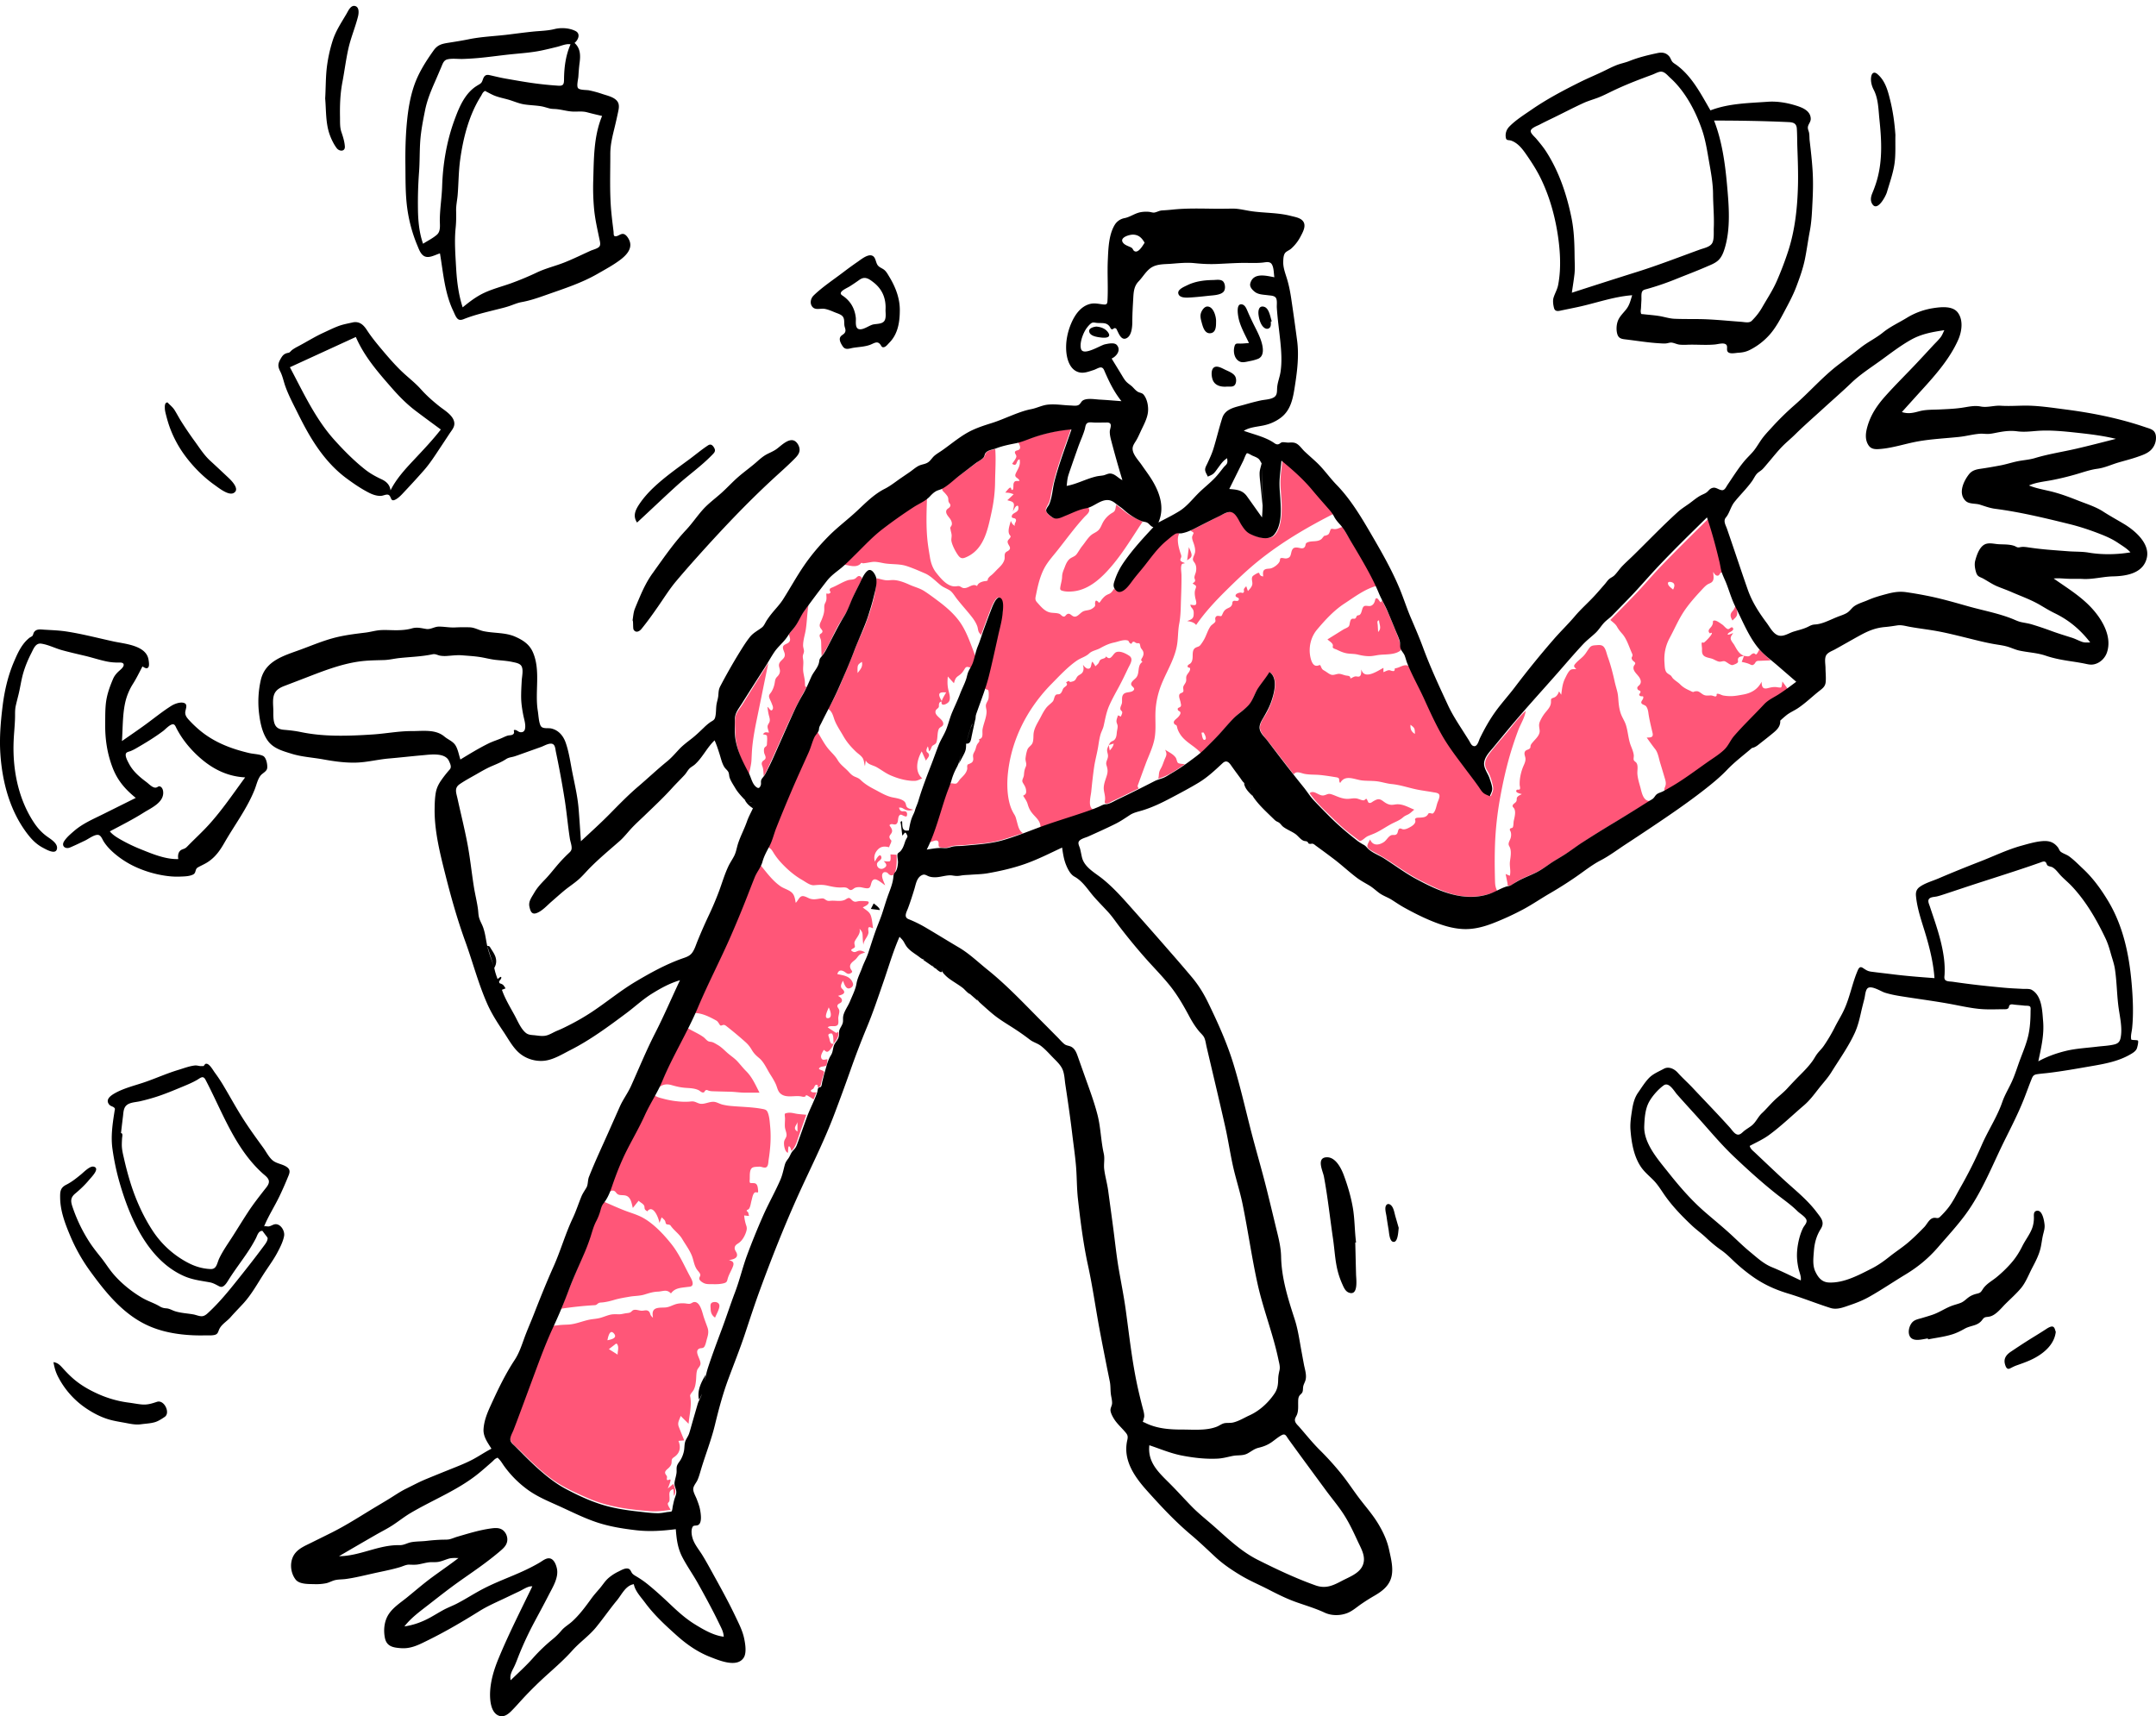 <svg viewBox="0 0 309 246" xmlns="http://www.w3.org/2000/svg"><path fill-rule="evenodd" clip-rule="evenodd" d="M168.509 108.601c-.362-.527-1.007-.792-1.519-1.14.229.525.249.684.017 1.185-.18.387-.299.799-.472 1.189-.118.267-.308.537-.383.811-.088.321-.042.647-.161.965 1.398-.378 2.64-1.262 3.831-2.083-.222-.032-.808-.022-.996-.184-.152-.133-.184-.548-.317-.743zm33.647-4.716c.61.486.61.486.631 1.311-.513-.312-.683-.695-.631-1.311zm-29.546 2.167c-.282.023-.35-.792-.412-1.031l.277-.038c.127.136.628 1.028.135 1.069zm42.384 8.336c.399-2.211.886-4.409 1.533-6.561a51.644 51.644 0 0 1 1.058-3.131c.333-.893.967-1.862 1.078-2.799-1.009.911-1.831 2.052-2.701 3.096-.831.998-1.703 1.978-2.488 3.013-.32.421-.608.905-.629 1.447-.022.594.319.956.563 1.456.256.524.429 1.168.555 1.733.138.619-.079.921-.291 1.481-.454-.224-.845-.348-1.177-.753-.352-.43-.649-.913-.982-1.358-.725-.971-1.458-1.935-2.179-2.909-1.446-1.953-2.713-3.925-3.797-6.098-1.099-2.201-2.082-4.46-3.153-6.675-.226-.466-.318-.977-.919-.976-.445 0-.822.276-1.24.385a1.36 1.36 0 0 1-.316.055.79.79 0 0 1-.052.308c-.11.134-.15.08-.303.072-.177-.01-.305-.12-.498-.108-.268.019-.529.196-.781.276v-.613c-.802.412-2.743 1.789-3.165.228-.036.284.04.796-.239.978-.185.121-.418-.005-.618.02-.25.033-.473.213-.705.3-.015-.42-.336-.373-.647-.43-.404-.073-.756-.297-1.172-.225-.413.071-.712.256-1.128.034-.279-.15-.539-.36-.82-.518-.286-.16-.336-.272-.459-.556-.135-.316-.111-.245-.433-.155-.689.191-.957-.64-1.079-1.203-.296-1.379.044-2.884.953-3.96 1.17-1.384 2.408-2.741 3.937-3.74 1.413-.924 2.914-2.067 4.563-2.514-1.316-2.947-3.192-5.69-4.865-8.449-.479.11-.766.37-1.277.289-.403-.064-.385-.033-.535.387-.133.375-.207.429-.564.543-.372.12-.077-.112-.353.18-.124.13-.191.272-.345.38-.562.393-1.297.167-1.907.412-.422.17-.214.385-.43.677-.228.309-.616.148-.932.098-.66-.104-.859.119-.998.74-.104.46-.172.699-.666.795-.28.055-.715-.168-.894.012-.069.07-.04.263-.072.352a1.246 1.246 0 0 1-.274.42 2.563 2.563 0 0 1-.874.6c-.303.127-.623.056-.911.167-.453.174-.343.656-.328 1.038-.257-.062-.316-.055-.47-.248-.07-.089-.032-.238-.17-.275-.119-.033-.763.364-.854.477-.267.33.003.798-.065 1.183-.068.383-.38.672-.626.954l-.241-.698c-.12.156-.288.267-.339.462-.027.102.055.238.01.34-.13.29-.26.107-.502.117-.213.008-.786.171-.685.504.068.225.511.173.458.478-.063.37-.545.128-.74.205-.255.101-.154.319-.241.54-.153.388-.462.423-.783.613-.316.189-.439.417-.584.74-.181.403-.163.295-.553.26-.24-.023-.365.026-.461.248-.077.18.055.403-.012.57-.084.205-.519.438-.669.646-.408.567-.583 1.266-.916 1.874a6.51 6.51 0 0 1-.502.775c-.247.33-.401.267-.735.443-.54.287-.382 1.043-.442 1.543-.031.258-.094.496-.278.69-.11.117-.499.25-.422.481.093.28.403-.019.345.418-.047.349-.444.635-.532.984-.061.24.019.468-.044.71-.068.265-.274.465-.374.714-.1.25.058.565-.028.755-.1.22-.466.164-.564.45-.108.314.144.807.189 1.128.029.204.137.428-.036.596-.148.143-.497.118-.346.474.069.164.331.13.36.378.022.192-.2.482-.319.612-.319.344-.923.632-.488 1.071.075.075.167.04.237.142.083.12.095.334.141.471.113.327.275.636.476.919.765 1.078 2.031 1.585 2.873 2.564 1.028-1.023 2.08-2.021 3.047-3.101.821-.917 1.615-1.865 2.554-2.667.485-.414 1.04-.748 1.443-1.249.385-.479.527-1.081.821-1.613.575-1.045 1.405-1.922 2.022-2.94 1.211.789.705 2.803.356 3.932a10.196 10.196 0 0 1-.868 1.983c-.299.534-.721 1.064-.864 1.67-.118.491.054.904.338 1.304.408.572.885 1.108 1.315 1.666l3.138 4.074c.379-.547 1.004-.189 1.507-.084.737.154 1.498.1 2.245.17.782.074 1.574.204 2.35.33.695.112.233.434.569.817.711-1.28 2.069-.471 3.178-.358.696.072 1.435.034 2.118.121.689.088 1.37.324 2.084.392 1.345.129 2.562.593 3.883.834.697.128 1.401.218 2.098.346.247.045.684.068.823.323.163.303-.17.941-.26 1.213-.135.407-.23 1.03-.503 1.369-.212.261-.266.102-.538.091-.316-.014-.188.054-.406.298-.268.302-.646.304-1.02.337-.171.016-.511-.015-.643.103-.186.167-.026.178-.04.434-.024.446-.642.779-1.003.954-.231.112-.479.204-.74.186-.164-.012-.359-.17-.524-.104-.233.093-.215.534-.351.72-.25.345-.586.089-.914.264-.394.208-.617.704-.991.95-.74.487-1.593.541-1.961-.373-.148.306-.496.781-.365 1.089.116.273.481.474.728.608.723.393 1.432.785 2.125 1.232 1.594 1.028 3.126 2.153 4.829 3 1.677.834 3.439 1.733 5.29 2.097a9.316 9.316 0 0 0 5.61-.649c-.264-.526-.304-.865-.32-1.466-.015-.567-.027-1.134-.035-1.702a72.626 72.626 0 0 1 .032-3.398c.08-2.271.328-4.516.731-6.752zm20.08-1.623c-.171-.609-.366-1.245-.404-1.878-.028-.457.142-1.137-.131-1.535-.115-.169-.322-.228-.389-.431-.054-.164.028-.491.006-.671-.056-.467-.242-.904-.413-1.339-.389-.987-.4-2.023-.724-3.023-.178-.548-.511-1.016-.706-1.555-.178-.491-.268-1.009-.324-1.526-.06-.551-.059-1.098-.192-1.64-.124-.505-.278-1-.389-1.509-.267-1.21-.575-2.396-1-3.563-.16-.441-.276-1.18-.667-1.477-.284-.215-.658-.16-.988-.137-.376.025-.684.043-.934.357-.32.4-.523.836-.893 1.212-.377.383-.847.713-1.186 1.13-.266.326-.114.437.172.715-.37.049-.675-.053-.944.227-.274.285-.483.758-.657 1.108-.392.79-.437 1.499-.554 2.353l-.313-.487c-.132.36-.324.733-.705.88-.466.182-.452.123-.453.646-.003.751-.626 1.224-1.019 1.793a5.525 5.525 0 0 0-.579 1.041c-.186.459-.068.76-.024 1.23.067.703-.611 1.241-1.019 1.74-.127.155-.199.231-.27.421-.053.141.02.23-.086.381-.192.271-.592.198-.746.532-.145.313.056.627.087.936.051.494-.247.949-.409 1.399a7.098 7.098 0 0 0-.377 1.511 5.599 5.599 0 0 0-.042.897c.005.138.112.486.021.612-.118.163-.375-.024-.482.157-.221.371.602.489.763.547-.191.12-.442.205-.597.375-.205.226-.078.36-.163.613-.093.276-.425.351-.528.595-.106.25.101.304.209.511.263.507.027 1.266-.078 1.786-.042.209-.022.752-.153.913-.083.103-.27.065-.343.156-.152.189.008.266.071.484.079.275.066.568-.008.843-.07.261-.239.501-.287.766-.052.291.093.39.192.66.221.602.066 1.347-.009 1.96-.088.714.162 1.388-.025 2.049a268.85 268.85 0 0 1-.596-.257l.189.944.093.465c-.039.201.029.281.203.239.341.099.868-.439 1.149-.598.846-.478 1.759-.821 2.637-1.233.913-.429 1.677-1.008 2.513-1.555.861-.563 1.77-1.045 2.609-1.641 3.632-2.577 7.569-4.751 11.356-7.096-1.061.12-1.254-1.285-1.464-2.033zm4.492-29.32c.568.165.438.646.222 1.065-.219-.207-.604-.45-.707-.744-.126-.367.158-.416.485-.321zm15.887 14.24c-.031.146-.064.743-.176.835-.102.084-.625-.034-.764-.041-.438-.023-.774.066-1.189.169-.715.176-.844-.268-.847-.933-.549 1.084-1.464 1.626-2.632 1.836-.523.093-1.082.205-1.612.227a5.999 5.999 0 0 1-1.232-.085c-.248-.043-.473-.196-.707-.24-.512-.096-.051.273-.421.371-.095.025-.453-.13-.594-.138-.226-.014-.454.024-.68.012-.514-.026-.681-.312-1.088-.532-.213-.116-.359-.1-.587-.067-.251.036-.061.119-.354.067-.094-.017-.265-.123-.342-.157-.556-.25-.99-.472-1.418-.904-.313-.316-.708-.529-1.021-.842-.113-.113-.174-.252-.274-.369-.129-.15-.138-.113-.3-.226-.185-.128-.328-.2-.441-.404-.193-.348-.185-.828-.216-1.213-.102-1.314.133-2.484.757-3.643.678-1.257 1.24-2.587 2.033-3.78.718-1.078 1.618-2.09 2.501-3.037.25-.268.522-.58.825-.788.197-.136.453-.196.639-.344.441-.353.226-1 .226-1.49.14.246.358.615.691.534.22-.053.227-.3.386-.397.122-.074.266-.037.402-.051-.534-2.618-1.221-5.26-2.08-7.792-2.349 2.304-4.699 4.625-6.979 6.999-1.177 1.224-2.263 2.53-3.434 3.76-1.231 1.292-2.488 2.558-3.733 3.836.338.327.726.55.957.971.212.388.456.681.748 1.013.661.75.977 1.867 1.385 2.77.081.177.102.23.081.39-.013.099-.114.185-.116.305-.002.151.069.252.16.367.084.107.332.23.353.37.024.168-.148.28-.205.437-.253.69.576 1.178.856 1.719.155.297.226.597.028.895-.162.243-.519.337-.33.707.119.231.449.104.4.426-.026.173-.36.335-.048.524.252.153.552-.12.435.353-.053.212-.336.425-.255.662.079.231.491.268.656.449.206.228.3.608.34.905.14 1.01.373 1.926.604 2.918.156.665-.244.677-.835.681.398.558.79 1.118 1.215 1.656.416.527.523 1.344.718 1.981.235.766.463 1.534.691 2.301.103.35.175.691.036 1.043-.159.404-.157.406-.083.825 1.842-1.056 3.58-2.23 5.328-3.437.837-.578 1.677-1.155 2.505-1.747.652-.466 1.295-.971 1.714-1.667.974-1.614 2.406-2.88 3.708-4.242.662-.693 1.279-1.553 2.088-2.079.783-.51 1.613-.96 2.403-1.466l-.876-1.203z" fill="#FF5678"/><path fill-rule="evenodd" clip-rule="evenodd" d="M197.171 119.375c.75-.358 1.442-.838 2.172-1.236.632-.345 1.208-.512 1.752-.99.227-.201.441-.276.708-.408.339-.168.597-.466.898-.689-.768-.299-1.522-.762-2.371-.772-.377-.004-.724.13-1.101.06-.384-.071-.683-.267-.988-.494-.553-.41-.798-.349-1.397-.01-.143.081-.338.262-.513.257-.282-.009-.239-.182-.361-.375-.111-.176.03-.196-.173-.202-.123-.003-.178.167-.315.193-.26.05-.749-.203-1.009-.25-.437-.079-.773.015-1.204.043-.449.028-.886-.076-1.306-.219-.384-.131-.752-.315-1.14-.432-.505-.152-.608.046-1.075.153-.71.164-1.399-.859-2.05-.319.954 1.39 2.26 2.563 3.466 3.745.649.634 1.306 1.256 2.018 1.821.321.255.649.502.975.75l.445.34c.265.205.241.266.492.148.338-.158.6-.493.971-.654.366-.159.745-.288 1.106-.46zm.473-30.458c.027.625.416 1.138-.132 1.667l-.049-.931c-.017-.324-.18-.675.181-.736zm-.611-2.725c-.093.272-.21.468-.47.607-.37.198-.883-.123-1.14.158-.26.284-.23.95-.568 1.181-.108.075-.228.023-.357.12-.111.083-.115.28-.228.367-.185.142-.342-.004-.516.08-.196.093-.228.315-.28.51-.051.192-.049.44-.19.59-.172.181-.568.31-.777.44l-2.255 1.404c.224.227.718.485.776.82.039.227-.119.252.07.432.086.082.389.168.493.22.426.214.858.402 1.324.504.555.12 1.11.063 1.663.195.58.139 1.152.246 1.751.233.512-.012.995-.154 1.501-.198.95-.082 2.182.004 2.956-.666-.077-.688-.153-1.21-.409-1.865-.235-.601-.474-1.2-.717-1.798-.491-1.207-.991-2.37-1.615-3.51-.127.798-.432-.254-.734-.262-.221-.005-.223.278-.278.438zm52.593 8.678c.419.104.754.157 1.146.337.29.133.4.204.653-.024.137-.123.163-.307.339-.4.174-.09.411-.06.597-.07.472-.025.943-.035 1.415-.053l-1.627-1.564c-.085.145-.311.678-.477.712-.049.01-.205-.156-.288-.163-.09-.007-.154.033-.232.068-.2.089-.29.295-.514.35-.22.054-.469-.048-.692-.053-.061.21-.217.59-.32.86zm-.664-6.766c.094-.39-.109-.794-.047-1.19a19.58 19.58 0 0 1-.134-.202c-.105.234-.172.464-.314.681-.119.181-.304.333-.384.54-.146.374.037.682.22 1.013.245-.273.569-.469.659-.842zm-3.227.842c-.329.008-.203.162-.248.407a1.204 1.204 0 0 1-.189.424c-.17.263-.576.527-.344.882.197.302.208-.075.373.073.172.155-.966 1.317-1.137 1.38-.092.034-.194-.07-.281.003-.079.067.028.736.025.872-.009.358-.033.743.258 1 .338.296.895.308 1.296.476.274.116.531.282.821.36.304.08.567-.089.83-.05.197.03.583.35.783.446.268.128.32.148.581.049.144-.055.426-.162.523-.287.147-.189.035-.186.054-.444.036-.47.527-.415.865-.548-.668-.2-1.037-.917-1.366-1.503-.145-.258-.44-.567-.518-.857-.098-.362.172-.596.335-.899-.222.09-1.09.49-.672.018.13-.147.936-.386.608-.768-.198-.23-.454.24-.683.194-.265-.053-.579-.497-.8-.643-.267-.177-.789-.592-1.114-.585zm-80.14 13.422c.016-1.118.198-2.231.523-3.3.666-2.197 2.079-4.123 2.534-6.39.218-1.09.148-2.196.358-3.289.221-1.151.212-2.33.253-3.5.042-1.15.083-2.302.069-3.454-.005-.413-.121-.987-.016-1.387.087-.335.221-.21.506-.33-.198-.122-.604-.182-.647-.436-.029-.173.141-.363.132-.555-.006-.157-.082-.316-.128-.462-.249-.806-.604-2.047-.144-2.821-.277-.047-.389-.133-.644-.016-.277.126-.551.406-.791.596-.476.378-.949.762-1.376 1.195-.805.817-1.467 1.758-2.168 2.662-.699.9-1.422 1.793-2.141 2.677-.559.688-1.446 1.735-2.225.809-.234.31-.383.623-.765.774-.467.184-.667.375-1.004.77-.067.08-.269.42-.357.451-.177.065-.075-.056-.214-.146-.219-.14-.322-.236-.4.153-.035.173.058.336-.027.507-.078.16-.321.318-.469.404-.343.202-.732.182-1.1.306-.607.203-.993 1.124-1.659.683-.242-.16-.433-.41-.749-.24-.235.127-.275.44-.614.317-.178-.065-.323-.298-.529-.374a2.015 2.015 0 0 0-.455-.093c-.339-.04-.683-.026-1.011-.131-.714-.23-1.205-.863-1.692-1.397-.363-.399-.251-.648-.149-1.155.086-.43.175-.86.281-1.287.21-.846.481-1.681.888-2.455.472-.9 1.163-1.654 1.793-2.444 1.312-1.64 2.55-3.37 3.974-4.916.268-.29.726-.606.677-1.048-.054-.486-.605-.25-.943-.166-.908.226-1.743.666-2.609 1.005-.479.189-1.12.556-1.633.315-.484-.228-1.25-.838-.98-1.398.208-.429.433-.74.543-1.225.099-.433.159-.875.25-1.31.213-1.033.488-2.052.795-3.061.586-1.925 1.302-3.807 1.948-5.712-2.648.238-5.061 1.009-7.549 1.898.117.243.338.59.249.874-.109.349-.58.232-.697.472-.138.284.281.447.157.81-.105.307-.405.66-.579.935.815.525.498-.566 1.07-.64.158.867-.207 1.276-.545 2.007-.301.65.39.588.532 1.075-.398.066-.67-.117-.844.353-.074.2.038.93-.201.95-.175.015-.12-.305-.261-.335-.177-.037-.629.6-.74.719.482 0 .745.051 1.201.234-.296.289-.594.572-.901.849.281.116.759.142.903.456.133.29-.069.817-.098 1.119.12-.181.295-.608.482-.724.244-.153.315-.002.3.333-.029.617-.832.577-.945 1.068-.111.486.584.148.602.63.011.276-.311.511-.152.802-.355-.2-.399-.317-.592-.706-.136.492-.43 1.272-.269 1.784.132.417.408.314.092.719-.117.15-.279.267-.283.471-.009.472.665.837.141 1.257-.203.163-.423.181-.526.464-.089.245.002.572-.071.838-.144.53-.528.923-.912 1.292-.343.331-.656.714-1.031 1.001a1.59 1.59 0 0 0-.416.452c-.058.086.014.168-.065.249-.093.093-.328.084-.452.107-.409.08-.907.245-1.043.7-.499-.378-1.008.082-1.492.232-.241.074-.462.093-.69-.035-.363-.202-.346-.232-.782-.17-1.214.176-2.215-1.089-2.892-1.94-.492-.62-.762-1.39-.891-2.163-.151-.909-.308-1.811-.391-2.73-.175-1.925-.109-3.821-.04-5.75-2.244 1.184-4.346 2.725-6.357 4.266-2.004 1.537-3.718 3.46-5.52 5.232.458.03.9.192 1.36.2.226.006.448-.022.656-.116.114-.052.219-.119.314-.201.083-.167.199-.196.348-.087.451-.037.868-.13 1.32-.196.573-.082 1.182.09 1.745.188 1.051.181 2.167.06 3.183.387.889.286 1.815.695 2.671 1.065.823.357 1.547 1.136 2.244 1.693.403.321.846.458 1.27.721.41.254.721.808 1.011 1.183.699.904 1.48 1.74 2.18 2.64.313.402.596.838.774 1.319.091.245.099.52.186.76.079.213.227.337.357.519.429-1.156.845-2.316 1.289-3.466.17-.441.934-2.563 1.53-1.75.514.701.223 2.139.063 2.92-.215 1.048-.454 2.09-.688 3.134-.465 2.07-.892 4.159-1.484 6.196-.038.132-.114.291-.124.428-.017.238-.099.103.063.268.084.085.281.06.36.16.144.185.094.826.084 1.05-.02.425-.258.612-.369.991-.097.331.068.671.071 1.005.008.827-.422 1.727-.571 2.546-.095.519.204 1.342-.525 1.442.181.306-.033.436-.193.661-.197.28-.211.563-.336.886-.111.285-.282.481-.312.764-.028.256.086.503-.002.763-.104.308-.3.344-.559.478-.251.129-.178-.022-.265.23-.038.112.013.368-.011.496-.113.606-.596 1.011-.998 1.435-.15.159-.346.527-.53.625-.27.143-.675-.105-.923.027-.227.122-.465 1.092-.548 1.328-.178.501-.347 1.007-.516 1.511-.62 1.847-1.231 3.698-1.844 5.547.293-.007.783-.33 1.067-.198.325.152.116.599.238.842.087.174.597.148.836.161.398.021.58-.093.938-.197.619-.18 1.397-.117 2.042-.187 1.426-.155 2.895-.199 4.298-.512 1.343-.299 2.63-.797 3.949-1.184-.615-.324-.73-1.122-.906-1.729-.098-.336-.134-.602-.323-.907a5.663 5.663 0 0 1-.547-1.106c-.538-1.529-.563-3.425-.381-5.019.372-3.256 1.532-6.306 3.321-9.039A23.606 23.606 0 0 1 150.733 98c1.118-1.136 2.265-2.378 3.576-3.293.594-.415 1.288-.56 1.807-1.054.399-.379 1.037-.463 1.526-.73.683-.374 1.263-.668 2.031-.826.565-.116 1.201-.404 1.789-.33.403.05.252.238.489.423.313.245.2-.1.431-.187.196-.073.319.114.482.172.074.027.406.023.388.012.18.109.15.492.252.674.11.195.273.328.342.55.091.296.029.52-.096.773-.138.278-.345.415-.013.685-.829.546-.317 1.642-.941 2.303-.212.224-.689.537-.682.886.008.376.683.525.336.9-.317.342-.998.18-1.364.484-.369.307-.247.834-.28 1.256-.025.323-.339.712-.209 1.024.086.204.234.174.241.397.006.18-.144.421-.194.595l-.414-.181c-.066.244-.179.479-.209.731-.036.296.084.439.146.702.062.265-.081.724-.107 1.04-.03.363-.066.743-.323 1.023-.153.167-.362.193-.527.322-.153.12-.199.281-.304.441l.714-.211c-.096.455-.268.639-.571.997l-.149-.788c-.087.276-.243.495-.228.792.013.254.127.497.128.759.002.51-.374.844-.22 1.335.186.593.225.904.041 1.512-.162.532-.387 1.062-.427 1.623-.044.632.241 1.176.182 1.819-.027.298-.151.508.18.541.296.029.617-.215.873-.337 1.263-.601 2.521-1.212 3.781-1.82-.235-.327-.178-.338-.031-.74l.33-.909c.234-.644.468-1.288.709-1.93.447-1.194 1.047-2.374 1.265-3.638.197-1.141.095-2.279.112-3.429zM88.52 194.166l-1.251-.789.728-.556c.264-.201.383-.388.538.007.163.415-.031.908-.016 1.338zm-.53-3.029c.586.686-.51.884-.933.97.068-.33.312-1.694.932-.97zm12.856-2.413c-.19-.583-.499-2.193-1.378-2.093-.211.023-.401.234-.65.251-.214.015-.423-.041-.634-.059-.463-.039-.96-.013-1.403.134-.515.172-.894.416-1.455.452-.4.027-.82-.007-1.21.106-.67.194-.624.787-.53 1.376-.114-.128-.242-.227-.324-.377-.093-.171-.094-.362-.237-.511-.286-.296-.614-.156-.967-.13-.4.028-.911-.239-1.294-.089-.17.067-.27.257-.448.336-.157.071-.33.083-.499.103-.376.044-.762.169-1.103.162-.483-.01-.892-.041-1.371.089-.448.121-.876.305-1.323.427-.496.136-1.01.15-1.513.248-1.004.198-1.994.648-3.02.707-.539.03-1.058.029-1.594.114-.165.026-.538.018-.673.11-.15.103-.252.532-.338.708-.92 1.9-1.588 3.923-2.323 5.9-.764 2.056-1.524 4.114-2.293 6.17-.36.965-.822 1.929-1.121 2.915-.277.911.799 1.553 1.371 2.127 1.4 1.403 2.817 2.791 4.407 3.983 1.602 1.2 3.413 2.007 5.236 2.812 1.87.825 3.835 1.297 5.856 1.582 1.038.146 2.082.246 3.127.33 1.048.085 1.935-.06 2.968-.193-.102-.238-.435-.656-.395-.921.01-.074.163-.198.2-.286.048-.119.044-.246.047-.371.014-.601-.221-1.184.55-1.398l.076.984c.373-.56.138-1.162-.088-1.726l-.785.655c.053-.16.492-1.171.37-1.266-.12-.095-.338.158-.468.036-.106-.099.012-.334-.022-.461-.053-.204-.274-.361-.272-.584.004-.297.385-.527.566-.719.264-.28.371-.481.37-.865-.002-.53.247-.5.633-.854.626-.572.664-1.358.342-2.111l.83-.064c-.256-.645-.52-1.29-.772-1.937-.248-.64.091-.976.259-1.573l1.139 1.128c.107-1.215.43-2.441.277-3.666-.047-.38-.118-.357.056-.641.126-.204.303-.362.413-.584.216-.435.281-.922.325-1.4.04-.444.021-.932.147-1.362.095-.326.406-.508.481-.869.13-.626-.868-1.718-.287-2.182.295-.236.664-.01.878-.397.183-.331.254-.788.362-1.147.171-.572.252-1.017.045-1.592-.181-.506-.374-1.005-.541-1.517zm9.172-29.308c-.146-.335-.374-.395-.72-.461-1.487-.286-2.988-.288-4.489-.426a8.35 8.35 0 0 1-1.268-.203c-.349-.087-.678-.281-1.02-.363-.682-.163-1.358.288-2.04.256-.349-.017-.643-.225-.975-.312-.273-.072-.52-.016-.798.002a9.695 9.695 0 0 1-1.616-.049 12.242 12.242 0 0 1-1.957-.358c-.423-.116-1.064-.239-1.378-.563a22.841 22.841 0 0 0-1.832 3.442c-.504 1.166-1.173 2.269-1.787 3.381-1.25 2.266-2.146 4.699-2.993 7.135.467-.214.805-.432 1.155.052.33.457.722.308 1.258.394.857.139.95 1.088 1.138 1.798l.833-1.036c.222.247.58.376.762.661.116.183.05.352.12.526.064.162.227.228.35.342.85-1.086 1.647.957 1.75 1.657l.319-.813c.15.164.357.304.475.495.074.119.07.332.148.431.118.147.195.082.363.123.27.066.219.05.375.259.474.631 1.178 1.116 1.577 1.795.5.853 1.183 1.733 1.484 2.676.172.541.248 1.048.53 1.55.147.265.403.492.537.75.166.322-.127.454-.094.742.033.289.514.571.752.661.376.141.82.097 1.217.108.509.015 1.114-.004 1.608-.15.432-.129.399-.35.517-.73.139-.451.385-.883.58-1.311.291-.639.432-1.064-.438-1.255.499-.084 1.315-.231 1.156-.9-.076-.321-.365-.537-.321-.892.045-.361.324-.483.591-.671.504-.355.868-1.019 1.05-1.593.102-.32.13-.569.022-.889a5.66 5.66 0 0 1-.3-1.458l.69.073c-.05-.203-.058-.365-.151-.553-.031-.061-.19-.109-.181-.195.015-.15.218-.146.307-.251.228-.27.295-.9.389-1.227.09-.31.138-.687.307-.966.315-.519.704.213.625-.524-.04-.374-.068-.927-.534-.981-.554-.065-.713.154-.661-.511.036-.47-.091-1.478.414-1.73.24-.121.635-.106.903-.129.321-.027.573.143.868.133.495-.017.467-.722.523-1.081.251-1.595.377-3.217.222-4.828-.061-.636-.101-1.436-.362-2.033z" fill="#FF5678"/><path fill-rule="evenodd" clip-rule="evenodd" d="M122.912 96.47c-.033-1.163-.033-1.163.613-1.605.171.741-.254 1.113-.613 1.605zm11.733 2.97c.14-.277.714-.196.957-.192-.113.234-.508.806-.628 1.242-.134-.253-.465-.779-.329-1.05zm-1.508 8.244c.253-.2.194-.19.314-.431.093-.187.071-.285.271-.41.405-.251.467-.249.571-.785.091-.467.054-1.132.258-1.564.147-.31.632-.338.64-.727.016-.755-1.349-1.14-1.089-1.902.078-.227.324-.297.428-.492.064-.119.021-.275.042-.402.047-.285.125-.347.387-.421-.028.13-.03.246.015.332.172.334.859-.066 1.015-.296.323-.475.025-1.264-.081-1.76-.145-.673-.123-1.186-.069-1.861l.878.964c.16-.486.187-.748.633-1.052.414-.282.575-.468.84-.887.101-.159.169-.335.369-.391.196-.055.518.156.682.075.102-.05.212-.578.246-.672l.329-.896c-.627-1.581-1.138-3.258-2.074-4.697-.858-1.317-2.099-2.383-3.354-3.318-.625-.467-1.259-.942-1.916-1.365-.66-.426-1.372-.579-2.077-.896-.705-.318-1.516-.647-2.3-.687-.398-.02-.782.073-1.181.02-.441-.058-.865-.207-1.304-.281-.001 2.292-.835 4.617-1.616 6.749-.354.97-.864 1.866-1.236 2.829-.376.969-.745 1.935-1.153 2.891-.842 1.97-1.609 4.025-2.694 5.877-.096.164-.205.282-.148.427.017.042.155.125.19.162.11.113.199.245.275.382.178.324.26.688.391 1.031.301.783.839 1.552 1.254 2.286.475.839 1.11 1.572 1.81 2.235.329.312.816.6 1.013 1.013.155.325.162.706.271 1.045l.115-.814c.288.611 1.029.667 1.565.972.678.384 1.269.859 1.993 1.171.729.314 1.489.566 2.275.695.392.063.801.111 1.198.093.406-.017.698-.214 1.066-.359-1.155-.995-.734-2.721-.076-3.868l.608 1.337c.133-.317.59-.616.387-.988-.123-.226-.283-.168-.318-.428-.028-.199.106-.47.203-.639.087.236.122.453.154.703zm-3.364 7.422c-.26-.572-1.328-.705-1.865-.815-.886-.182-1.734-.706-2.531-1.122-.763-.4-1.408-.772-2.026-1.367-.288-.278-.527-.337-.883-.496-.341-.153-.574-.393-.821-.667-.516-.572-1.19-1.006-1.581-1.678-.397-.683-.947-1.119-1.435-1.733-.57-.72-.975-1.552-1.471-2.321-.889.958-1.13 2.453-1.669 3.616a169.348 169.348 0 0 0-1.946 4.378c-1.131 2.632-2.231 5.28-3.216 7.971-.036.099-.229.428-.196.534.033.104.283.217.362.302.208.221.339.491.507.744.306.461.656.892 1.034 1.296.854.911 1.848 1.764 2.935 2.383.472.269 1.145.801 1.686.755.695-.059 1.224-.106 1.923.052.682.153 1.276.287 1.978.268.274-.007.559-.044.821.064.187.077.321.292.533.301.266.012.425-.239.671-.33.214-.079.444-.091.67-.079.331.016 1.102.314 1.366.058.286-.275.177-1.072.713-1.176.398-.078 1.203.649 1.528.853-.141-.423-.624-1.249-.361-1.693.113-.192.271-.226.498-.18.264.053.287.242.497.36 1.14.64 1.038-2.404 1-2.87l-.869-.05c0 .267.084.865-.095.974-.148.09-.686 0-.873 0 .396.377.581.699-.016 1.021a.642.642 0 0 1-.955-.525c-.045-.525.774-.605.623-1.123-.201-.695-.813.482-.925.687-.163-.603-.061-1.155.344-1.632.478-.566 1.024-.6 1.704-.421.065-.286.211-.483.29-.743.093-.311-.049-.237-.186-.507-.224-.44.223-.593.307-.971.05-.226-.042-.423-.152-.612-.122-.21-.36-.355-.009-.469.261-.086.57.164.816-.061.266-.244.168-.753.313-1.057.218-.458.461-.175.815-.046.265.096.345.087.377-.206.016-.147-.004-.293-.116-.397-.184-.169-.438-.049-.645-.105-.281-.077-.295-.254-.402-.509.49-.043.497.113.941.301.354.149.741.127 1.097-.004-.247-.088-.548-.11-.768-.264-.28-.195-.217-.422-.337-.689zm30.55-16.586c.485-.895.924-1.813 1.36-2.733.265-.56.837-1.332.158-1.793-.458-.31-1.295-.746-1.874-.512-.491.2-.761 1.361-1.437.6-.124.35-.543.293-.794.484-.187.141-.17.284-.283.466-.117.188-.314.316-.459.48a3.881 3.881 0 0 0-.438-.68c-.155.259-.119.417-.204.678-.049.151-.092.255-.249.314-.362.135-.717-.308-.9-.552.108.381.165.825-.096 1.157-.202.258-.531.308-.721.577-.213.302-.226.531-.608.656-.074.024-.33.089-.409.087-.084-.001-.126-.146-.161-.145-.116.003-.315.146-.421.196.238.3.144.424-.112.62-.312.236-.294.26-.447.623-.073.173-.159.329-.329.424-.171.096-.399.014-.541.113-.288.201-.256.722-.483.976-.306.342-.692.579-.975.962-.285.387-.513.811-.731 1.237-.424.827-.99 1.598-1.047 2.538-.023.387.009.903-.169 1.261-.18.364-.57.51-.72.932-.127.358-.206.804-.251 1.179-.055.454.229.798.031 1.238-.188.419-.225.72-.262 1.183-.034.43-.372.721-.164 1.088.202.356.409.617.466 1.046.062.465-.012.634-.416.831.244.414.511.735.646 1.204.129.449.298.839.583 1.214.564.741 1.278 1.132 1.265 2.164l7.683-2.57c-.988-.186-.483-1.918-.419-2.565.119-1.185.246-2.376.417-3.555.148-1.015.436-1.999.593-3.012.082-.526.16-1.054.297-1.568.12-.448.372-.869.473-1.308.229-.998.371-1.925.786-2.879.397-.913.889-1.78 1.362-2.655zm-74.599 88.303c.2-.141.39-.114.625-.139.605-.066 1.13-.199 1.72-.373.708-.207 1.46-.327 2.188-.453.696-.121 1.402-.092 2.082-.296.68-.205 1.225-.396 1.941-.424.783-.03 1.243-.395 1.884.259.574-.801 1.404-.796 2.319-.923.328-.045.71-.001.783-.393.068-.365-.222-.847-.38-1.143-.842-1.572-1.552-3.233-2.671-4.633-1.097-1.374-2.517-2.895-4.067-3.753-.84-.465-1.81-.721-2.7-1.071-.965-.379-1.91-.81-2.862-1.22-.495.531-.536 1.173-.784 1.845-.231.627-.628 1.179-.84 1.815-.421 1.273-.782 2.534-1.31 3.773-1.115 2.619-2.196 5.228-3.21 7.89a51.326 51.326 0 0 1 4.76-.504c.315-.02.294-.098.522-.257zm84.418-97.797c.457.05.997.167 1.287.559 1.238-1.794 2.727-3.396 4.275-4.926 1.504-1.486 3.031-2.954 4.68-4.281 3.334-2.683 7.017-4.838 10.826-6.769-1.208-1.39-2.395-2.801-3.611-4.183-1.135-1.29-2.473-2.378-3.799-3.463-.106 1.076-.293 2.178-.283 3.26.009 1.091.158 2.177.173 3.267.012.886-.016 1.831-.244 2.692-.176.665-.573 1.639-1.3 1.851-.992.29-2.675-.201-3.417-.898-.639-.601-.977-1.497-1.485-2.2-.348-.48-.713-.685-1.298-.494-.877.286-1.721.806-2.543 1.217-.93.466-1.857.938-2.788 1.403.063.046.442.24.458.327.005.026-.212.476-.218.564-.025.349.143.683.248 1.005.112.344.201.702.187 1.067-.016.387-.229.653-.306 1.008-.081.374.195.506.338.832.146.334.152.695.089 1.049-.052.288-.227.586-.225.877.001.157.135.331.088.493-.047.16-.237.25-.347.357.502.33.596.282.397.82-.144.389-.092.771-.029 1.169.034.216.257.792.107 1.01-.138.2-.591.044-.799.037.076.403.185.36.375.695.123.218.111.5.098.743-.034.628-.42.698-.934.912zm-73.878 66.512c.674.198 1.323.345 2.026.392.608.041 1.236.058 1.802.316.207.095.433.352.659.348.27-.004.186-.188.375-.308.18-.114.315.014.491.062.264.072.529.069.803.078.756.025 1.512.041 2.268.06.681.017 1.341.128 2.018.132.716.004 1.431 0 2.146 0-.563-1.082-1.036-2.217-1.915-3.084-.445-.439-.819-.93-1.241-1.391-.419-.456-.934-.782-1.399-1.186-.488-.424-.885-.866-1.454-1.191-.235-.134-.501-.311-.758-.391-.212-.065-.422-.037-.618-.153-.23-.136-.436-.417-.658-.578a7.099 7.099 0 0 0-.733-.455c-.502-.279-1.025-.52-1.512-.826a99.03 99.03 0 0 0-4.076 8.472c.546-.435 1.126-.488 1.776-.297zm39.187-84.834c.14.166.296.332.39.53.108.228.045.448.11.666.081.268.391.388.203.725-.128.23-.435.284-.523.552-.159.482.392.926.611 1.305.13.227.22.467.169.728-.032.16-.171.28-.208.421-.063.248 0-.004.028.25.031.26.137.535.157.81.021.287-.079.594-.026.871.115.608.555 1.449.908 1.96.306.443.558.6 1.06.402 2.681-1.059 3.223-3.963 3.766-6.444.322-1.47.503-2.889.52-4.393.018-1.573.139-3.148.024-4.72-.444.127-.999.173-1.307.554-.164.204-.168.46-.324.646-.216.254-.665.47-.944.68l-4.215 3.152-.589.44c-.202.151-.257.127-.224.346.025.173.305.391.414.519zm18.825 8.764c-.252.33-.731.404-1.038.707-.297.295-.469.668-.611 1.052-.19.51-.393.878-.406 1.43-.012.514-.175.984-.253 1.486-.052.339-.034.443.309.543.477.138 1.055.126 1.544.076 2.342-.24 4.19-2.054 5.611-3.75 1.63-1.945 2.924-4.124 4.325-6.228-.671-.378-1.397-.66-2.038-1.092-.602-.406-1.14-.917-1.733-1.345-.081.247-.081.529-.182.768-.116.272-.277.317-.524.471a3.61 3.61 0 0 0-1.09 1.094c-.262.399-.391.907-.707 1.26-.295.33-.723.462-1.058.726-.493.388-.9 1.081-1.297 1.567-.324.395-.549.84-.852 1.235zm-43.681 21.343c.091.246.279.591.142.852-.251.477-.5-.227-.747-.341.058.41.102.818.208 1.218.071.269.166.543.116.826-.054.303-.302.473-.306.78-.002.286.148.58.191.862-.47-.056-.572-.117-.858.238.117.037.407.061.5.138.136.111.065.058.096.264.041.276-.011.732-.02 1.029-.011.342-.207.28-.355.514-.104.164-.077.48-.051.662.036.249.244.525.214.776-.037.304-.325.322-.468.549-.187.299-.022.518.062.825.114.42.097.859.152 1.288 2.055-4.138 3.664-8.487 5.965-12.498l.167-.293-.204-.121c-.03-.201-.022-.45-.04-.675-.039-.484-.173-.953-.235-1.434-.068-.538.051-1.054-.001-1.586-.017-.184-.06-.367-.065-.553-.006-.28.147-.486.169-.734.022-.254-.126-.591-.127-.864a4.268 4.268 0 0 1 .053-.638c.081-.566.25-1.115.336-1.68.176-1.162.187-2.343.386-3.503-.31.457-.66.885-.968 1.344-.306.457-.503.961-.781 1.432-.235.4-.52.764-.824 1.112-.253.29-.25.271-.148.63.043.155.103.336.078.5-.107.704-1.16.466-1.007 1.233.077.387.369.743.211 1.157-.142.371-.568.56-.729.93-.178.406.06.685.076 1.08.013.343-.14.61-.375.845-.322.323-.308.534-.391.99-.072.401-.22.796-.424 1.148-.205.35-.457.457-.35.852.079.286.249.566.352.846zm-4.892 6.337a13.46 13.46 0 0 0 1.64 3.824c.126-.685.327-1.344.362-2.044.034-.693.057-1.38.133-2.07.143-1.293.383-2.571.647-3.842.554-2.668 1.08-5.34 1.644-8.005a621.663 621.663 0 0 0-3.712 5.953c-.328.533-.928 1.2-1.02 1.833-.105.717-.035 1.559-.011 2.285.024.706.139 1.385.317 2.066zm11.771-15.983c.014.183.142.385.178.573.043.223.04.452.046.678.013.546.036 1.092.055 1.638 1.103-1.518 1.693-3.324 2.687-4.908.43-.686.905-1.349 1.221-2.097.347-.821.667-1.64 1.067-2.439.219-.436.443-.87.66-1.308.103-.21.213-.308.102-.512a.573.573 0 0 0-.292-.22c-.286-.061-.453.276-.68.39-.309.157-.699.104-1.023.214-.749.252-1.466.718-2.198 1.024-.233.097-.402.135-.383.415.016.248.272.198.009.414-.143.117-.33.063-.494.046 0 .537.11.862-.152 1.34-.209.383-.123.675-.148 1.08-.029.464-.208.943-.382 1.37-.163.4-.405.714-.169 1.131.131.23.411.4.247.662-.146.236-.381.148-.351.51zm-3.177 71.023c-.795-.472-.042-.951 0-1.392v1.392zm-1.215-2.693c-.12.005-.529.049-.603.173-.033.056.032.568.032.646-.003.392-.042.784-.021 1.175.022.402.224.772.241 1.157.016.362-.214.556-.322.878-.142.426.048 1.596.521 1.715.012-.101.032-.877.102-.909.227-.108.337.478.401.639.628-.621.814-1.473 1.108-2.306l1.015-2.876c-.416-.042-.833-.067-1.247-.121-.402-.053-.819-.191-1.227-.171zm-10.991 27.198c-.352.149-.251.574-.24.948.015.511.186.926.635 1.22.166-.442.762-1.41.589-1.872-.14-.372-.658-.433-.984-.296z" fill="#FF5678"/><path fill-rule="evenodd" clip-rule="evenodd" d="M170.142 80.328c.232-.212.591-.35.634-.695.043-.34-.279-.908-.38-1.22l-.254 1.915zm-51.517 65.615c-.603-.003.049-1.258.145-1.546.191.326.646 1.549-.145 1.546zm5.028-15.875c.237-.142.686-.307.816-.576.15-.311-.158-.308-.428-.327-.32-.022-.74-.043-1.052.017-.32.063-.457.136-.757-.053-.17-.107-.331-.373-.526-.412-.203-.04-.438.175-.613.256-.613.283-1.263.1-1.913.131-.245.012-.449.07-.677-.035-.291-.136-.358-.316-.715-.292-.58.039-1.024.216-1.619.058-.368-.098-.875-.487-1.272-.368-.369.112-.561.692-.853.937-.097-.505-.151-1.064-.538-1.443-.434-.424-1.136-.577-1.639-.925-1.134-.788-1.956-1.921-2.821-2.976a12.909 12.909 0 0 0-1.306 2.519c-.35.888-.69 1.779-1.04 2.667a152.683 152.683 0 0 1-2.231 5.318c-1.569 3.574-3.33 7.049-4.874 10.636 1.056.026 2.087.545 2.996 1.043.238.13.248.181.401.387.074.099.174.342.308.375.079.019.33-.12.454-.102.186.027.316.147.457.259a53.57 53.57 0 0 1 2.618 2.193c.387.347.65.675.913 1.122.289.493.603.807 1.043 1.166.713.581 1.124 1.6 1.622 2.376.285.447.564.9.783 1.383.197.438.266.963.626 1.306.761.723 1.951.307 2.873.427.362.047.45.15.776.003.004-.128.053-.174.147-.138a.792.792 0 0 1 .293.146c.241.131.469.288.702.432l.407-1.004c-.152-.004-.703.063-.789-.167-.072-.193.23-.247.344-.366.127-.133.201-.565.447-.556.202.007.191.184.188.357.434.009.431-.37.504-.692.05-.217.121-.432.177-.648.038-.145.281-.742.22-.867-.155-.312-1.151-.293-.516-.673.202-.121.677-.082.834-.254.125-.137.136-.698.173-.887-.296.021-.652.2-.834-.064-.262-.381.121-.963.314-1.281.251.197.407.412.693.185.306-.245.585-.701.699-1.053-.33-.009-.272.056-.44-.202-.096-.147-.123-.403-.17-.568-.097-.339-.294-.598.115-.688.256-.057.32.002.394.245.098.321.063.87.101 1.213.401-.506.812-1.049.661-1.735-.255.254-.281.185-.589-.012-.307-.197-.609-.401-.913-.603.385-.349.995-.011 1.375-.298.257-.195.126-.792.143-1.061.022-.339.169-.68.149-1.019-.021-.366-.441-.527-.219-.863.157-.235.519-.199.587-.552.068-.353-.289-.566-.555-.72.393-.128 1.15-.265.794-.792-.168-.249-.372-.271-.368-.624.003-.256.172-.533.28-.755.148.338.365 1.13.824 1.104.381-.023.721-.366.611-.712-.339-1.065-1.302-1.143-2.24-1.343.175-.646.637-.609 1.105-.281.276.194.449.357.801.158.367-.209.19-.286.028-.585-.33-.609.127-.958.575-1.312.258-.205.383-.46.603-.682.226-.227.591-.277.875-.41-.34-.166-.649-.34-1.029-.21-.252.086-.436.256-.724.109-.645-.326.192-.409.278-.678.048-.153-.117-.465-.054-.682.063-.222.202-.411.325-.602.261-.407.548-.819.392-1.326.315.363.422.443.447.953.022.453.025.909.116 1.355.019-.658.623-1.097.725-1.73.031-.197-.129-.681.059-.786.146-.082.447.128.602.129-.108-.601-.126-1.234-.329-1.815-.199-.569-.716-.787-1.15-1.16z" fill="#FF5678"/><path fill-rule="evenodd" clip-rule="evenodd" d="M289.111 66.126c-.801.167-1.572.425-2.378.579-.956.181-1.913.348-2.876.488-.647.094-1.232.241-1.657.782-.791 1.006-1.587 2.741-.498 3.81.512.502 1.41.344 2.068.552.733.233 1.416.492 2.184.592 3.582.465 7.145 1.33 10.649 2.193 1.599.393 3.195.937 4.723 1.55.783.315 1.548.68 2.248 1.154.598.404 1.281.803 1.763 1.346-1.917.326-4.068.364-5.985.038-.962-.163-1.929-.117-2.899-.19-.972-.074-1.943-.143-2.914-.228a46.82 46.82 0 0 1-2.813-.328c-.346-.052-.696-.103-1.047-.058-.204.027-.332.089-.518.046-.156-.035-.323-.157-.48-.21-.717-.24-1.483-.193-2.227-.236-.558-.032-1.153-.2-1.711-.076-.981.217-1.429 1.595-1.654 2.44-.141.532-.028 1.194.144 1.72.197.604.561.593 1.048.867.695.391 1.305.82 2.055 1.125.628.256 1.27.479 1.892.751 1.368.6 2.852 1.12 4.141 1.876.699.41 1.36.82 2.093 1.176.66.32 1.296.685 1.899 1.103 1.23.853 2.3 1.913 3.212 3.097-.423 0-.769.055-1.174-.088-.498-.176-.963-.434-1.467-.593-.96-.303-1.901-.589-2.851-.935a49.269 49.269 0 0 0-2.888-.974c-.497-.147-.998-.212-1.501-.32-.444-.095-.839-.294-1.258-.463-2.014-.808-4.17-1.197-6.254-1.781-2.029-.569-4.035-1.159-6.106-1.559a53.954 53.954 0 0 0-2.904-.496c-.953-.13-1.783.001-2.704.245-.969.258-1.848.496-2.773.903-.662.291-1.642.546-2.158 1.048-.308.3-.51.598-.902.818-.299.167-.623.284-.943.4-.727.263-1.415.61-2.137.882-.454.172-.925.307-1.412.338-.465.03-.628.143-1.045.346-.653.318-1.368.467-2.056.684-.685.216-1.465.787-2.206.526-.721-.253-1.183-1.18-1.613-1.757-1.132-1.515-2.105-3.015-2.735-4.807-.668-1.9-1.305-3.81-1.951-5.718a495.26 495.26 0 0 0-1.016-2.974c-.191-.55-.586-1.14-.155-1.647.499-.589.677-1.516 1.193-2.175.513-.654 1.091-1.256 1.635-1.885.317-.367.627-.742.91-1.137.232-.324.404-.72.661-1.02.233-.274.577-.434.834-.686.278-.275.527-.6.782-.896.671-.778 1.309-1.602 2.025-2.338.59-.609 1.265-1.15 1.872-1.75 1.314-1.297 2.71-2.508 4.072-3.754 1.327-1.213 2.683-2.387 3.974-3.628 1.213-1.168 2.669-2.111 4.029-3.087 1.489-1.07 2.917-2.198 4.521-3.1 1.535-.862 3.079-1.122 4.792-1.378-.169.333-.29.685-.514.986-.331.443-.765.84-1.14 1.247-.762.83-1.53 1.655-2.3 2.476-1.502 1.6-3.074 3.134-4.531 4.773-1.161 1.307-2.063 2.64-2.543 4.338-.253.895-.379 1.855.164 2.678.416.629 1.099.58 1.788.518 1.775-.159 3.536-.763 5.292-1.076 1.954-.35 3.951-.435 5.922-.645.989-.105 1.967-.378 2.956-.452.447-.034.887.057 1.333.02.444-.037.888-.145 1.325-.226.919-.17 1.754-.268 2.684-.144.925.123 1.809.027 2.734-.05 1.954-.16 3.956.05 5.899.261 1.86.202 3.705.426 5.522.87-1.903.484-3.802.98-5.715 1.421-1.954.45-3.97.753-5.888 1.335-.834.252-1.692.289-2.541.467zm-150.612 40.313c.208-.757.42-1.57.684-2.326a1.58 1.58 0 0 1 .254-.439 4.234 4.234 0 0 0-.428.998c-.177.587-.34 1.178-.51 1.767zm-.569 1.149zm.528-1.004a2.857 2.857 0 0 0 0-.001v.001zm116.464-7.063c-.758.483-1.496.788-2.118 1.458-1.401 1.51-2.911 2.938-4.259 4.494-.542.624-.816 1.398-1.421 1.979-.689.661-1.528 1.175-2.307 1.719-1.729 1.209-3.441 2.516-5.266 3.576-.41.238-.824.485-1.246.697-.278.14-.628.216-.871.414-.232.188-.325.468-.577.651-.186.135-.41.246-.605.369a269.28 269.28 0 0 1-4.832 2.989 161.51 161.51 0 0 0-4.72 2.939c-.825.538-1.603 1.142-2.431 1.672-.675.432-1.379.816-2.041 1.268-.701.479-1.356.971-2.123 1.346-.743.363-1.515.664-2.254 1.034-.436.218-.83.483-1.245.733-.272.164-.499.14-.794.241-.861.295-1.632.805-2.51 1.077-3.647 1.13-7.174-.482-10.353-2.197-1.603-.864-3.061-1.971-4.597-2.944-.671-.426-1.508-.735-2.122-1.235-.309-.252-.428-.517-.789-.715a6.662 6.662 0 0 1-.921-.589c-1.455-1.133-2.815-2.296-4.113-3.607a130.704 130.704 0 0 1-2.11-2.168c-.542-.574-.964-1.272-1.464-1.888a198.809 198.809 0 0 1-3.53-4.498c-.563-.735-1.12-1.475-1.685-2.209-.377-.49-.945-.974-1.074-1.607-.119-.583.223-1.141.504-1.622.424-.724.828-1.444 1.113-2.237.427-1.192 1.079-3.477-.226-4.332-.48.797-1.086 1.506-1.604 2.277-.52.777-.745 1.759-1.369 2.451-.657.726-1.531 1.253-2.22 1.962-.686.706-1.314 1.466-1.979 2.193-.696.76-1.435 1.478-2.167 2.203-.689.682-1.476 1.229-2.251 1.808a27.473 27.473 0 0 1-2.521 1.661c-.377.222-.765.496-1.179.645-.439.158-.826.253-1.249.472a188.07 188.07 0 0 1-5.209 2.584c-.47.225-.964.538-1.469.663-.193.048-.304.004-.517.072-.225.072-.448.198-.664.293-.897.397-1.814.702-2.744 1.014-1.934.648-3.899 1.24-5.812 1.947-1.791.663-3.533 1.38-5.379 1.893-1.819.506-3.739.59-5.611.774-.504.049-1.094-.003-1.578.138-.434.126-.674.219-1.146.181-.837-.068-1.618.091-2.447.219 1.263-2.487 1.919-5.318 2.833-7.952.242-.696.536-1.346.737-2.055.179-.633.44-1.241.754-1.818.383-.705.5-1.521.756-2.277-.199.594-.307 1.227-.496 1.823.263-.501.545-.992.795-1.499.262-.529.259-.845.262-1.415.678.078.704-.62.809-1.117.159-.757.327-1.512.489-2.268.083-.174.055-.46.098-.65.052-.225.138-.441.215-.657.592-1.678 1.243-3.327 1.673-5.057.474-1.908.889-3.833 1.315-5.752.227-1.019.527-2.057.626-3.097.047-.499.301-2.107-.405-2.33-.546-.174-1.13 1.489-1.273 1.855-.346.89-.672 1.786-1.002 2.682-.294.801-.523 1.61-.851 2.4-.332.798-.449 1.63-.743 2.439-.173.476-.451.826-.641 1.28-.139.333-.19.693-.303 1.034-.236.706-.602 1.396-.868 2.098-.34.897-.759 1.761-1.132 2.645-.342.808-.537 1.66-.857 2.47-.309.778-.787 1.473-1.094 2.258-.337.863-.643 1.737-.976 2.602-.688 1.783-1.384 3.553-1.924 5.388-.134.459-.364.91-.476 1.319-.102.371-.283.665-.429 1.034-.261.662-.37 1.406-.503 2.103l.04-.225c-.276.011-.57.071-.762-.175-.219-.28-.158-.823-.199-1.159-.323.042-.197.188-.161.481l.054.452.136 1.131c.103-.061.32-.412.408-.422.135-.015.282.352.345.533a1.51 1.51 0 0 1-.086.202c-.085.167-.167.284-.232.465-.122.34-.214.685-.386 1.005a2.623 2.623 0 0 1-.296.442c-.086.101-.367.268-.414.375-.118.266.062.929.045 1.239-.021.402-.086.833-.262 1.201-.074.154-.208.248-.277.381-.098.188-.103.285-.125.528-.08.867-.412 1.679-.712 2.487-.336.908-.599 1.84-.905 2.758-.289.869-.659 1.704-.964 2.566-.356 1.004-.673 2.021-1.007 3.032-.249.757-.631 1.429-.898 2.173-.275.762-.662 1.448-.795 2.239-.147.877-.609 1.755-.942 2.576-.279.685-.855 1.414-.969 2.144-.054.343.031.663-.082 1.004-.098.296-.286.548-.41.831-.172.389-.044.749-.162 1.147-.103.346-.337.589-.526.885-.333.522-.22 1.127-.562 1.671-.483.768-.654 1.628-.912 2.5-.128.428-.222.869-.336 1.301-.046.172-.068.514-.159.672-.114.2-.309.122-.408.236-.086.1-.105.422-.142.55-.12.405-.29.798-.455 1.188-.354.836-.761 1.651-1.068 2.506-.32.896-.642 1.791-.963 2.686-.152.426-.301.853-.466 1.274-.161.414-.331.54-.602.856-.267.311-.377.747-.627 1.077-.235.309-.394.537-.496.921-.194.725-.336 1.452-.639 2.144-.764 1.75-1.716 3.414-2.484 5.166a104.492 104.492 0 0 0-2.262 5.57c-.653 1.764-1.071 3.593-1.739 5.351-.661 1.74-1.23 3.507-1.881 5.252-.677 1.813-1.357 3.622-1.963 5.459-.219.663-.365 1.322-.507 1.989.044-.301.086-.595.137-.871-.645 1.079-1.238 2.253-.955 3.546.177-.249.31-.531.418-.83a2.726 2.726 0 0 1-.149.439c-.181.384-.351.676-.474 1.102-.272.942-.547 1.883-.815 2.826-.129.454-.249.913-.4 1.361-.135.398-.427.743-.55 1.132-.138.434-.09.967-.197 1.42a4.18 4.18 0 0 1-.435 1.141c-.158.277-.385.518-.51.812-.154.36-.062.716-.103 1.095-.053.47-.221.918-.285 1.387-.062.451.148.731.228 1.162.084.45-.086.748-.22 1.159-.114.35-.18.723-.263 1.081-.036.153-.06.634-.17.736-.079.074-.535.086-.65.106-.43.075-.859.159-1.297.158-.92-.001-1.861-.133-2.775-.231-1.848-.199-3.708-.491-5.48-1.064-1.682-.544-3.376-1.339-4.936-2.169-1.573-.836-2.969-1.981-4.283-3.174a57.073 57.073 0 0 1-2.072-2.015c-.327-.328-.653-.657-.984-.981-.264-.259-.606-.506-.633-.906-.03-.45.296-.967.455-1.373.141-.364.28-.728.419-1.093.337-.892.668-1.785 1-2.679.687-1.85 1.37-3.701 2.058-5.551.692-1.861 1.403-3.682 2.24-5.482a73.31 73.31 0 0 0 2.195-5.242c.628-1.681 1.376-3.302 2.089-4.948a29.08 29.08 0 0 0 1.037-2.695c.246-.769.428-1.495.8-2.216a7.72 7.72 0 0 0 .582-1.421c.126-.436.197-.808.48-1.161.594-.743.925-1.583 1.231-2.478.596-1.744 1.287-3.507 2.121-5.152.845-1.667 1.78-3.266 2.55-4.97.776-1.715 1.83-3.256 2.555-4.998 1.496-3.593 3.559-6.9 5.075-10.483 1.493-3.529 3.272-6.92 4.797-10.435a155.996 155.996 0 0 0 2.292-5.551c.346-.891.689-1.783 1.048-2.668.324-.799.884-1.412 1.114-2.238.236-.845.613-1.495 1.014-2.256.413-.786.626-1.733.952-2.56.714-1.808 1.46-3.605 2.223-5.393.785-1.839 1.622-3.652 2.437-5.477.308-.69.48-1.432.797-2.117.158-.341.478-.63.619-.957.066-.151.05-.362.104-.524.073-.217.21-.435.31-.641.818-1.673 1.723-3.281 2.468-4.989.762-1.746 1.54-3.49 2.21-5.274.662-1.763 1.499-3.425 2.068-5.225.271-.859.541-1.72.749-2.597.181-.764.522-1.89.349-2.675-.106-.483-.668-1.467-1.236-1.022-.524.41-.838 1.222-1.124 1.799-.43.867-.886 1.724-1.254 2.62-.294.715-.558 1.406-.965 2.067-.98 1.595-1.759 3.265-2.642 4.914a5.69 5.69 0 0 1-.706 1.003c-.264.311-.189.46-.297.854-.193.705-.779 1.274-1.076 1.94-.395.888-.738 1.724-1.233 2.566a25.558 25.558 0 0 0-1.17 2.222c-.805 1.744-1.578 3.502-2.358 5.257-.414.931-.816 1.869-1.269 2.781-.2.4-.395.807-.611 1.198-.141.255-.396.463-.514.722-.135.294.013.541-.102.828-.134.332-.279.467-.569.273-.647-.433-.776-1.36-1.124-2.022-.82-1.563-1.601-3.032-1.908-4.8-.169-.98-.102-1.978-.095-2.967.006-.878.527-1.474.985-2.2a541.632 541.632 0 0 1 3.249-5.103c.482-.746.902-1.529 1.395-2.265.477-.711 1.112-1.237 1.635-1.897.292-.367.506-.771.817-1.125.262-.3.513-.61.727-.944.408-.638.687-1.329 1.135-1.947a138.78 138.78 0 0 1 3.248-4.332c.594-.757 1.293-1.226 2.028-1.828.72-.59 1.364-1.264 2.027-1.916 1.277-1.255 2.481-2.567 3.902-3.658a68.375 68.375 0 0 1 4.496-3.179c.759-.49 1.7-.86 2.31-1.525.251-.273.512-.53.835-.72.309-.184.67-.232.971-.4.852-.475 1.637-1.254 2.412-1.848l2.317-1.773c.324-.25.936-.543 1.173-.863.133-.18.117-.43.268-.62.341-.428 1.015-.468 1.493-.653.919-.353 1.856-.543 2.82-.73.85-.164 1.661-.529 2.477-.814a22.848 22.848 0 0 1 5.518-1.172c-.846 2.497-1.807 4.958-2.455 7.518-.262 1.037-.306 2.248-.743 3.225-.158.352-.578.688-.368 1.085.156.296.594.616.873.798.58.377 1.297-.041 1.866-.27.961-.383 1.892-.877 2.922-1.054 1.069-.183 1.968-1.196 3.078-1.18.464.008.841.23 1.189.518.357.297.762.537 1.109.85.763.688 1.65 1.279 2.614 1.66.335.132.62.064.93.32.231.192.414.467.724.538-1.467 1.565-2.888 3.117-4.129 4.873-.609.861-1.062 1.702-1.394 2.704-.158.473-.303.835-.001 1.293.167.253.434.462.746.413.754-.116 1.424-1.134 1.843-1.692.485-.648 1.018-1.248 1.524-1.88 1.05-1.313 1.982-2.69 3.29-3.769.39-.32.783-.685 1.215-.95.344-.21.587-.05.968-.116.955-.168 1.812-.668 2.665-1.099.923-.467 1.847-.934 2.778-1.388.488-.237 1.205-.739 1.777-.499.64.268 1.001 1.27 1.352 1.805.337.515.64.963 1.193 1.256.907.48 2.668 1.064 3.462.14 1.125-1.311 1.011-3.457.914-5.064-.06-.985-.181-1.978-.105-2.965.066-.868.169-1.734.254-2.601 1.598 1.31 3.109 2.64 4.433 4.234.705.847 1.435 1.673 2.162 2.501.364.415.692.778.941 1.266.214.42.519.785.837 1.13.666.72 1.121 1.678 1.628 2.518.491.813.977 1.63 1.453 2.452.929 1.608 1.801 3.19 2.512 4.908.369.892.872 1.703 1.25 2.591.374.881.744 1.765 1.104 2.652.207.512.457 1.029.619 1.557.113.367.013.832.148 1.172.129.327.439.614.576.966.138.356.22.732.362 1.087.693 1.74 1.643 3.399 2.419 5.105.805 1.769 1.609 3.542 2.572 5.233.978 1.717 2.21 3.291 3.389 4.871.617.827 1.256 1.642 1.848 2.488.213.304.403.653.688.899.269.232.609.323.922.478.172-.459.408-.761.334-1.27-.063-.434-.224-.859-.359-1.273-.259-.801-.94-1.518-.769-2.406.159-.828.837-1.485 1.35-2.11.678-.827 1.36-1.652 2.042-2.475 2.293-2.765 4.728-5.415 7.103-8.116 1.209-1.375 2.394-2.773 3.644-4.11.56-.6 1.211-1.088 1.808-1.648.49-.458.812-1.036 1.274-1.513.342-.353.749-.611 1.097-.968l.849-.87c.623-.637 1.246-1.275 1.862-1.918 1.235-1.287 2.388-2.644 3.605-3.947 2.348-2.516 4.833-4.931 7.284-7.345.708 2.091 1.294 4.27 1.801 6.42.125.528.176 1.079.364 1.587.184.5.425.981.62 1.478.431 1.104.76 2.283 1.297 3.335 1.018 1.999 1.914 4.317 3.382 6.037.73.856 1.73 1.589 2.581 2.324l2.75 2.378c-.825.621-1.643 1.244-2.515 1.8zm-75.897 13.276c-.076-.176-.148-.271-.234-.335.064.038.12.098.193.239.157.304.254.654.367.976-.102-.296-.203-.592-.326-.88zm-22.15 15.845c.633.709 1.303 1.385 1.945 2.086.591.647 1.065 1.357 1.596 2.052a84.145 84.145 0 0 0 3.583 4.373c1.195 1.366 2.486 2.654 3.627 4.067 1.141 1.413 2.003 2.929 2.857 4.522.396.739.847 1.448 1.382 2.093.251.302.587.566.744.928.175.402.228.887.328 1.312.889 3.796 1.799 7.59 2.656 11.394.415 1.844.693 3.713 1.095 5.559.406 1.869 1.016 3.684 1.4 5.56.779 3.798 1.311 7.646 2.148 11.432.815 3.686 2.229 7.189 2.997 10.891.109.52.264.994.144 1.52-.1.437-.177.821-.185 1.274-.013.78-.088 1.394-.54 2.059-.891 1.312-2.135 2.453-3.575 3.108-.773.351-1.508.824-2.343 1.022-.402.094-.792.032-1.19.091-.404.06-.737.341-1.109.493-1.486.611-3.384.428-4.961.429-1.739.002-3.485-.115-5.09-.842a9.296 9.296 0 0 1-.389-.189c-.217-.033-.255-.131-.115-.292.001-.176.101-.376.109-.563.016-.395-.102-.776-.201-1.153a83.167 83.167 0 0 1-.662-2.703c-.851-3.751-1.254-7.559-1.777-11.364-.27-1.963-.662-3.907-1-5.859-.324-1.874-.519-3.754-.764-5.639-.244-1.876-.505-3.752-.758-5.628-.138-1.027-.436-2.036-.567-3.059-.099-.774.106-1.506-.07-2.282-.412-1.828-.429-3.724-.895-5.54-.48-1.872-1.174-3.711-1.82-5.531-.335-.942-.668-1.885-1.002-2.827-.197-.558-.423-1.156-.996-1.423-.318-.147-.632-.131-.918-.351-.351-.271-.652-.64-.964-.954-.672-.676-1.339-1.356-2.013-2.03-2.623-2.621-5.165-5.369-8.06-7.691-1.345-1.08-2.593-2.296-4.084-3.175-1.597-.942-3.172-1.92-4.77-2.86a17.593 17.593 0 0 0-2.446-1.201c-.75-.3-.292-1.017-.075-1.598.335-.898.625-1.81.905-2.727.211-.693.327-1.59 1.036-1.965.464-.246.666.04 1.111.179.316.098.648.114.976.099.742-.032 1.597-.365 2.329-.249.49.077.734.096 1.229.006.441-.079.906-.081 1.353-.114.826-.062 1.676-.072 2.491-.215 1.786-.314 3.595-.726 5.307-1.326 1.834-.642 3.581-1.534 5.338-2.355.118.809.234 1.631.533 2.397.239.613.634 1.433 1.219 1.758 1.281.712 1.951 1.938 2.901 3.001zm26.799 77.076c.557-.303.663.122.993.578a657.672 657.672 0 0 0 2.722 3.73c.886 1.208 1.776 2.415 2.663 3.622.832 1.132 1.752 2.212 2.516 3.391.785 1.21 1.408 2.539 2.01 3.847.512 1.113 1.256 2.272.719 3.511-.5 1.151-1.921 1.638-2.955 2.185-1.306.692-2.336 1.181-3.814.655-2.813-1.002-5.568-2.303-8.233-3.643-2.442-1.228-4.29-3.043-6.314-4.825-1.063-.936-2.165-1.798-3.159-2.811-1.033-1.055-2.018-2.157-3.059-3.204-1.619-1.631-3.318-3.073-3.038-5.598 1.545.517 3.065 1.167 4.67 1.477 1.691.327 3.416.527 5.141.438.743-.039 1.422-.242 2.147-.386.707-.14 1.428.006 2.093-.341.588-.308.952-.673 1.625-.833.684-.163 1.262-.387 1.843-.79.477-.331.919-.725 1.43-1.003zm-48.764-66.997zm-1.801-1.017c.017.01.034.022.051.035-.017-.013-.034-.024-.051-.035zm-33.12 89.18a141.378 141.378 0 0 1 2.137 3.942c.345.659.673 1.326.998 1.995.299.617.568 1.095.604 1.776-1.445-.162-2.911-1.017-4.138-1.774-1.29-.795-2.383-1.779-3.478-2.817-1.068-1.012-2.158-2.013-3.301-2.94a13.695 13.695 0 0 0-1.663-1.141c-.178-.106-.358-.213-.503-.365-.177-.185-.242-.508-.457-.648-.44-.285-1.128.141-1.523.334a6.54 6.54 0 0 0-1.461.945c-.502.441-.838 1.007-1.27 1.509-.404.472-.814.922-1.178 1.427-.825 1.143-1.722 2.359-2.774 3.304-.479.431-1.083.774-1.495 1.26a9.839 9.839 0 0 1-1.28 1.265 24.278 24.278 0 0 0-2.842 2.728c-.986 1.115-2.108 2.115-3.173 3.154-.164-.658.128-1.208.418-1.776.338-.662.577-1.377.859-2.064a48.661 48.661 0 0 1 2.058-4.387c.707-1.329 1.43-2.648 2.115-3.989.568-1.113 1.448-2.486 1.177-3.785-.106-.507-.382-1.272-.93-1.442-.546-.169-1.094.31-1.534.57-1.289.763-2.624 1.363-4.005 1.939-1.376.575-2.765 1.133-4.09 1.821-1.285.667-2.498 1.465-3.784 2.129-.636.328-1.31.572-1.938.915-.606.331-1.192.695-1.794 1.031-1.191.665-2.432 1.129-3.785 1.323.965-1.244 2.236-2.156 3.467-3.115 1.435-1.117 2.861-2.242 4.343-3.298 1.333-.948 2.688-1.861 3.991-2.849a40.52 40.52 0 0 0 1.795-1.429c.489-.416 1.015-.832 1.133-1.503.107-.603-.169-1.299-.68-1.648-.511-.348-1.16-.269-1.733-.187-1.612.229-3.182.721-4.742 1.174-.359.104-.726.275-1.085.359-.362.084-.79.049-1.16.068a26.85 26.85 0 0 0-2.083.16c-.722.092-1.46.066-2.178.181-.654.105-1.109.458-1.777.442-2.968-.071-5.723 1.579-8.66 1.579a700.848 700.848 0 0 1 5.267-3.059c.807-.464 1.646-.878 2.426-1.388.863-.564 1.655-1.204 2.546-1.732 3.187-1.886 6.734-3.265 9.641-5.589.705-.564 1.378-1.169 2.058-1.762.154-.134.357-.384.54-.47.292-.137.198-.175.454.087.282.289.478.641.711.969a15.077 15.077 0 0 0 3.346 3.381c1.492 1.098 3.211 1.764 4.883 2.535 1.686.776 3.349 1.604 5.114 2.189 1.78.589 3.666.892 5.524 1.111 1.968.233 3.803.101 5.756-.142.114 1.468.262 2.712.955 4.043.653 1.255 1.483 2.419 2.178 3.654zm7.399-111.885c.144.032.327.043.464.094-.119-.03-.271-.031-.359-.056-.037-.01-.07-.025-.105-.038zm.527.848c.056-.14.14-.296.154-.44-.008.142-.085.3-.154.44zM91.102 140.7c-2.19 1.303-4.153 2.941-6.274 4.347a32.99 32.99 0 0 1-3.296 1.908c-.546.277-1.097.553-1.667.781-.493.197-.969.516-1.475.665-.55.163-1.113.065-1.67-.001-.483-.057-.953-.026-1.35-.346-.719-.577-1.184-1.73-1.611-2.515-.61-1.122-1.324-2.293-1.761-3.493-.408-1.12-.945-2.145-1.157-3.319.376-.624.343-1.274.027-1.911-.145-.293-.333-.563-.504-.84-.195-.313-.186-.386-.535-.392l1.006 3.125c-.331-1.024-.779-2.073-1.006-3.125-.2-.917-.276-1.807-.603-2.701-.168-.455-.432-.882-.562-1.347-.108-.383-.105-.788-.156-1.18-.143-1.093-.424-2.176-.596-3.267-.329-2.082-.54-4.187-.939-6.258-.41-2.129-.938-4.246-1.403-6.365-.177-.809-.494-1.502.295-2.054.756-.527 1.597-.967 2.395-1.426.758-.436 1.512-.876 2.319-1.215.684-.288 1.343-.563 1.966-.971.387-.254.784-.252 1.222-.393.452-.146.897-.315 1.344-.473.822-.291 1.642-.584 2.462-.877.45-.16 1.371-.748 1.792-.302.218.23.243.712.304.999a140.1 140.1 0 0 1 1.281 6.97c.281 1.82.44 3.658.723 5.477.07.446.295.996.25 1.444-.032.331-.262.505-.488.721a21.479 21.479 0 0 0-1.626 1.723c-.564.669-1.105 1.361-1.715 1.991-.595.613-1.112 1.165-1.541 1.913-.36.629-.842 1.218-.675 1.97.13.584.3 1.166.995.925.803-.278 1.496-1.065 2.123-1.612.617-.537 1.225-1.082 1.853-1.605.694-.578 1.469-1.066 2.14-1.668.582-.523 1.08-1.131 1.634-1.684 1.325-1.326 2.752-2.515 4.162-3.747.65-.568 1.169-1.262 1.758-1.889.58-.617 1.212-1.185 1.822-1.773 1.323-1.276 2.7-2.56 3.933-3.923.59-.654 1.224-1.264 1.82-1.913.245-.268.427-.62.66-.875.226-.247.573-.406.826-.637 1.105-1.009 1.722-2.413 2.812-3.441.29.634.495 1.282.708 1.947.196.613.344 1.328.689 1.877.16.255.433.44.572.705.132.255.097.558.191.827.18.514.55 1.056.827 1.526.309.524.746 1.002 1.159 1.446.106.115.213.217.331.305-.048-.027-.095-.054-.146-.079.329.559.626.817 1.161 1.185l-.044.093c-.277.598-.588 1.152-.805 1.778-.376 1.081-.927 2.092-1.282 3.181-.191.586-.266 1.191-.543 1.747-.245.488-.563.935-.802 1.427-.558 1.15-.923 2.411-1.363 3.61a44.648 44.648 0 0 1-1.542 3.628 73.587 73.587 0 0 0-1.573 3.595c-.223.546-.398 1.156-.75 1.637-.38.52-.928.655-1.505.861-2.286.817-4.513 2.044-6.597 3.283zm-27.396-35.116c-1.294-1.095-3.101-.786-4.69-.793-1.847-.008-3.685.355-5.526.479-1.839.124-3.687.212-5.531.174-1.645-.035-3.284-.189-4.896-.524-.798-.166-1.578-.247-2.388-.317-.507-.044-.977-.198-1.232-.673-.337-.628-.25-1.582-.273-2.273-.024-.677-.121-1.537.148-2.175.266-.63.857-.939 1.46-1.17l2.223-.85c3-1.148 6.087-2.464 9.32-2.74.897-.077 1.798-.085 2.698-.111.773-.024 1.488-.212 2.252-.291 1.594-.167 3.153-.203 4.727-.537.432-.092.704.139 1.143.209a4.48 4.48 0 0 0 1.035.02c.712-.052 1.39-.139 2.105-.078.84.071 1.684.115 2.517.245.748.117 1.472.319 2.226.404.815.093 1.64.128 2.442.308.406.09 1.024.178 1.262.568.317.516.08 1.506.048 2.075-.043.802-.092 1.605-.084 2.41.009.872.14 1.716.308 2.571.12.615.381 1.338.242 1.973-.076.349-.332.514-.694.458-.25-.039-.456-.284-.687-.314-.45-.058-.013.278-.27.566-.207.232-.55.167-.825.243-.295.083-.568.227-.848.351-.633.278-1.29.47-1.913.778-1.386.683-2.703 1.493-4.022 2.295-.22-.657-.378-1.652-.822-2.195-.382-.467-1-.7-1.455-1.086zm90.828-41.542c.298-.838.689-1.657.937-2.511.088-.306.088-.74.401-.91.259-.144.729-.053 1.002-.052.504.005 1.009-.001 1.513-.003.252-.001.616-.059.765.206.153.272-.092.773-.097 1.077-.008.46.101.912.218 1.354a147.427 147.427 0 0 0 1.59 5.617c-.572-.257-1.016-.87-1.669-.939-.411-.043-.728.203-1.108.266-.324.053-.647.072-.97.147-1.451.338-2.77 1.09-4.242 1.354.068-.539.089-1.032.255-1.554.144-.454.304-.903.459-1.354.31-.901.629-1.8.946-2.698zm4.787-12.651c.697-.309 1.393-1.203.741-1.941-.352-.399-1.243-.19-1.703-.095-.645.133-3.124 1.75-3.428.65-.201-.72.158-1.808.486-2.442a4.02 4.02 0 0 1 .82-1.101c.358-.33.505-.23.946-.181.726.081 1.401-.143 1.879.565.093.137.112.325.306.353.15.023.24-.164.391-.164.245 0 .272.17.368.36.25.495.617 1.471 1.361 1.065.752-.41.797-1.74.798-2.456.002-1.112.077-2.222.137-3.331.048-.879.125-1.68.765-2.342.604-.624 1.072-1.492 1.806-1.97.828-.54 1.906-.48 2.856-.552 1.097-.085 2.223-.206 3.32-.093 1.124.115 2.193.168 3.323.117 1.105-.05 2.208-.118 3.314-.146 1.05-.027 2.148.061 3.188-.052.422-.045.986-.2 1.265.22.318.475.292 1.337.381 1.885-1.143-.21-3.008-.738-3.447.877-.133.49.278.925.639 1.21.526.415 1.263.403 1.902.492.357.05.932.041 1.141.4.201.343.096.985.119 1.363.098 1.572.322 3.132.486 4.697.156 1.496.273 3.032.047 4.527-.115.767-.429 1.488-.485 2.26-.035.479.04 1.021-.397 1.338-.506.367-1.379.369-1.974.5-.785.172-1.562.38-2.335.604-1.224.354-2.717.53-3.159 1.9-.471 1.46-.818 2.967-1.274 4.436-.232.745-.555 1.42-.882 2.126-.127.273-.326.59-.3.903.028.33.259.653.387.948.279-.145.572-.227.81-.44.249-.224.448-.54.649-.808.416-.556.713-1.033 1.31-1.395.022.294.092.547-.049.796-.099.177-.33.357-.461.522-.367.461-.721.934-1.12 1.37-.794.866-1.754 1.58-2.579 2.42-.828.843-1.611 1.832-2.62 2.463-.973.608-2.013 1.11-3.025 1.649.89-2.02.274-4.055-.784-5.872-.493-.845-1.092-1.622-1.646-2.426-.439-.637-1.287-1.492-1.267-2.31.011-.436.308-.811.522-1.171.238-.399.422-.824.617-1.245.394-.853.909-1.755 1.048-2.694.121-.822-.065-1.961-.62-2.62-.224-.263-.551-.238-.842-.417-.285-.177-.5-.44-.734-.676-.266-.266-.592-.45-.856-.714-.281-.28-.478-.635-.682-.972-.482-.8-.976-1.592-1.459-2.39zm3.057-17.76c.836.015 1.28.486 1.669 1.16-.261.409-.959 1.644-1.536 1.152-.107-.092-.156-.289-.286-.395-.122-.1-.275-.152-.416-.215-.32-.14-.681-.277-.885-.584-.482-.722.948-1.126 1.454-1.118zm16.337 31.34c.15-.04.613.264.761.33.271.12.609.237.849.419.24.181.329.452.493.695.05 1.82.165 3.652.151 5.476l-.151-5.477c-.107.501-.292.961-.291 1.48 0 .524.08 1.064.128 1.585.093.992.204 1.983.305 2.974a27.093 27.093 0 0 1-.088 1.711c-.726-1.009-1.438-2.03-2.165-3.038-.651-.9-1.5-.953-2.527-1.035l2.015-4.068c.077-.156.386-1.015.52-1.051zm118.577 3.084c1.083-.3 2.189-.716 3.306-.864 1.057-.139 1.996-.598 3.016-.897.899-.263 1.808-.489 2.694-.796.673-.234 1.399-.464 1.929-.962a2.458 2.458 0 0 0 .743-2.07c-.119-.875-.766-.982-1.503-1.233-3.756-1.279-7.557-2.041-11.476-2.546-2.018-.26-4.058-.585-6.096-.543-1.056.022-2.101.08-3.157.013-.955-.061-1.929.297-2.869.11-.96-.19-1.858.066-2.827.198-1.029.14-2.069.18-3.107.228-.942.044-1.944.006-2.86.252-.897.241-1.591.414-2.507.116.957-1.059 1.911-2.12 2.871-3.176 1.972-2.166 4.019-4.493 5.212-7.201.511-1.161.76-2.834-.093-3.915-.759-.96-2.415-.763-3.472-.605a10.2 10.2 0 0 0-3.825 1.402c-1.127.69-2.372 1.254-3.397 2.087-1.008.818-2.168 1.359-3.187 2.161-1.05.828-2.108 1.629-3.17 2.438-2.295 1.748-4.202 3.97-6.374 5.858a40.07 40.07 0 0 0-3.262 3.214c-.489.535-.996 1.062-1.415 1.656-.349.497-.654 1.025-1.022 1.51-.443.579-.998 1.062-1.464 1.623-.428.516-.822 1.06-1.201 1.613-.4.582-.783 1.173-1.18 1.757-.208.306-.407.828-.825.775-.59-.076-.917-.583-1.56-.234-.217.118-.352.319-.533.478-.253.223-.545.318-.84.467-.603.301-1.112.75-1.652 1.146-.572.42-1.159.766-1.69 1.244-2.227 2.013-4.283 4.17-6.425 6.266-.518.507-1.06.988-1.564 1.51-.4.414-.713.908-1.116 1.316-.232.236-.512.332-.758.537-.229.192-.42.494-.616.719-.47.54-.935 1.084-1.418 1.613-.947 1.038-1.992 1.94-2.902 3.017-.93 1.1-1.977 2.105-2.927 3.191a132.268 132.268 0 0 0-5.714 7.037c-.912 1.198-1.937 2.312-2.807 3.541-.826 1.168-1.525 2.42-2.149 3.706-.176.363-.402 1.444-1.05 1.062-.232-.137-.388-.54-.531-.764-.194-.303-.387-.607-.58-.912-.838-1.326-1.734-2.652-2.397-4.076-1.274-2.743-2.543-5.463-3.591-8.302-.531-1.437-1.136-2.837-1.739-4.244-.598-1.395-1.052-2.84-1.634-4.24-1.161-2.783-2.687-5.416-4.204-8.016-1.391-2.382-2.881-4.84-4.815-6.826-1.023-1.05-1.827-2.253-2.908-3.259-.548-.51-1.113-1-1.66-1.51-.396-.37-.732-.917-1.221-1.165-.346-.175-.715-.137-1.088-.122-.29.012-.612-.074-.891-.048-.252.023-.353.242-.596.29-.249.05-.413-.064-.608-.199-1.235-.852-2.922-1.22-4.332-1.731.892-.552 1.986-.572 2.982-.805a6.149 6.149 0 0 0 2.32-1.066c1.526-1.151 1.78-2.97 2.056-4.75.318-2.045.564-4.225.292-6.286a363.39 363.39 0 0 0-.851-6.062c-.147-.98-.334-1.937-.626-2.885-.238-.772-.544-1.57-.517-2.389.014-.404.027-1.03.334-1.322.226-.215.558-.33.798-.542a6.09 6.09 0 0 0 1.361-1.763c.283-.54.739-1.335.469-1.961-.293-.68-1.227-.804-1.854-.967-1.855-.482-3.729-.404-5.613-.67-.906-.126-1.852-.39-2.761-.38-.896.011-1.791.026-2.687.015-1.954-.023-3.914-.08-5.861.121-.518.054-1.025.095-1.543.124-.418.024-.718.237-1.103.303-.234.04-.565-.086-.8-.104a4.563 4.563 0 0 0-1.19.056c-.828.155-1.471.683-2.291.848a2.085 2.085 0 0 0-1.455 1.043c-.829 1.435-.874 3.415-.947 5.021-.085 1.904.057 3.815-.043 5.716-.024.46-.073.645-.56.597-.682-.067-1.28-.25-1.969-.068-1.315.347-2.138 1.543-2.651 2.725-.538 1.24-.826 2.638-.735 3.99.08 1.19.518 2.73 1.83 3.074.704.185 1.41-.108 2.075-.317.624-.197 1.194-.76 1.533.03.687 1.6 1.379 3.048 2.478 4.426-1.031-.07-2.059-.17-3.09-.222-.678-.034-1.638-.224-2.287.04-.381.156-.398.424-.67.662-.3.262-.882.15-1.253.138-1.112-.034-2.133-.236-3.258-.12-.829.086-1.577.497-2.4.653-1.001.19-1.996.586-2.941.962-.888.354-1.76.733-2.675 1.019-.932.291-1.865.591-2.754 1-1.584.727-2.928 1.904-4.345 2.902-.373.263-.779.489-1.127.785-.285.243-.473.563-.748.814-.44.402-.953.382-1.43.595-.488.218-.958.655-1.401.957l-1.201.82c-.761.52-1.514 1.137-2.336 1.552-1.527.77-2.726 1.993-3.967 3.155-1.339 1.255-2.817 2.348-4.107 3.653-1.286 1.302-2.462 2.683-3.497 4.193-1.079 1.573-1.989 3.24-3.011 4.848-.468.735-1.06 1.332-1.605 2.005-.274.338-.531.69-.765 1.055-.208.324-.355.738-.666.975-.621.475-1.241.755-1.741 1.39-.561.71-1.045 1.496-1.52 2.265a82.861 82.861 0 0 0-2.694 4.747c-.251.475-.248.822-.29 1.34-.033.402-.164.786-.239 1.18-.121.643-.046 1.318-.213 1.956-.109.418-.377.473-.716.708a7.32 7.32 0 0 0-.887.751c-.571.547-1.125 1.086-1.747 1.575-.632.496-1.288.976-1.838 1.567-.572.614-1.074 1.204-1.732 1.738-1.396 1.133-2.714 2.387-4.086 3.556-1.424 1.214-2.723 2.545-4.033 3.878-1.355 1.378-2.788 2.67-4.202 3.985-.111-1.56-.203-3.123-.333-4.683-.14-1.683-.52-3.325-.854-4.978-.3-1.477-.5-3.057-1-4.48-.344-.976-1.016-1.777-2.056-2.018-.52-.12-1.308.126-1.56-.454-.25-.576-.275-1.453-.376-2.073-.446-2.734.44-5.785-.702-8.401-.495-1.136-1.417-1.737-2.513-2.223-1.436-.637-3.022-.479-4.545-.795-.695-.144-1.26-.524-1.982-.556a26.238 26.238 0 0 0-2.185.02c-.76.028-1.491-.125-2.246-.122-.658.002-1.175.439-1.82.336-.724-.114-1.314-.292-2.045-.082-.648.186-1.265.241-1.938.26-.828.023-1.656-.055-2.485-.015-.76.037-1.486.268-2.24.36-1.595.196-3.132.377-4.688.806-1.54.424-3.004 1.036-4.5 1.591-2.399.89-5.15 1.57-5.811 4.397a14.059 14.059 0 0 0-.242 4.851c.159 1.291.452 2.72 1.211 3.805.811 1.162 2.158 1.514 3.447 1.914 1.477.458 2.988.528 4.5.802 1.57.284 3.138.511 4.737.468 1.586-.043 3.137-.456 4.719-.59 1.626-.138 3.246-.329 4.871-.47 1.093-.096 3.182-.406 3.73.835.173.392.421.861.104 1.211a16.33 16.33 0 0 0-1.052 1.31c-.462.63-.807 1.233-.945 2.01-.135.762-.156 1.539-.167 2.311-.044 3.185.776 6.413 1.553 9.495.808 3.207 1.708 6.397 2.835 9.508 1.074 2.963 1.871 6.049 3.145 8.936.64 1.449 1.475 2.735 2.354 4.045.74 1.101 1.417 2.434 2.507 3.234.914.671 2.083 1 3.213.91 1.356-.108 2.643-.93 3.83-1.531 2.857-1.446 5.497-3.401 8.06-5.316 1.23-.918 2.346-1.972 3.656-2.784 1.28-.792 2.57-1.503 4.012-1.92-1.202 2.532-2.294 5.105-3.571 7.602-1.26 2.464-2.303 5.018-3.437 7.539-.467 1.038-1.154 1.935-1.613 2.968-.526 1.184-1.054 2.368-1.578 3.553-.96 2.165-1.98 4.319-2.847 6.52-.197.499-.109 1.103-.364 1.542-.258.443-.539.83-.734 1.311-.42 1.034-.754 2.077-1.233 3.09-1.06 2.244-1.734 4.658-2.75 6.925-1.017 2.273-1.935 4.569-2.842 6.888-.445 1.137-.945 2.253-1.36 3.401-.383 1.059-.743 2.143-1.368 3.091-1.371 2.08-2.435 4.326-3.468 6.594-.487 1.07-.916 2.133-.99 3.324-.066 1.071.598 1.939 1.134 2.802-.976.494-1.875 1.132-2.854 1.63-1.05.535-2.146.954-3.238 1.392a328.67 328.67 0 0 0-3.307 1.345c-.97.4-1.867.891-2.807 1.349-.89.433-1.701 1.005-2.543 1.52-.91.558-1.834 1.094-2.745 1.652-1.785 1.093-3.523 2.189-5.396 3.129-.977.49-1.96.97-2.937 1.458-.804.402-1.686.755-2.273 1.465-.868 1.051-.792 2.741.032 3.81.544.705 1.88.639 2.69.662a7.22 7.22 0 0 0 1.66-.126c.45-.091.832-.331 1.27-.442.496-.127 1.051-.099 1.561-.168a21.41 21.41 0 0 0 1.487-.257c1.069-.218 2.128-.481 3.195-.707 1.039-.221 2.08-.435 3.1-.738.423-.126.87-.367 1.305-.358.473.01.887.043 1.363-.042.487-.087.964-.223 1.454-.289.455-.06.915.013 1.366-.064.508-.086.98-.31 1.472-.455.482-.142.925-.098 1.42-.098-1.22.944-2.496 1.812-3.739 2.725-1.256.921-2.427 1.939-3.635 2.921-.977.793-2.199 1.556-2.8 2.698-.485.919-.575 2.057-.38 3.069.245 1.268 1.183 1.429 2.325 1.508 1.474.103 2.611-.522 3.899-1.157 2.52-1.242 4.957-2.676 7.34-4.164 1.178-.736 2.481-1.291 3.734-1.89.662-.316 1.325-.631 1.989-.945.542-.257 1.252-.768 1.851-.71-1.648 3.415-3.373 6.792-4.825 10.298-.609 1.469-1.093 2.989-1.213 4.584-.084 1.119-.025 3.334 1.372 3.705.624.165 1.186-.249 1.605-.661.598-.589 1.149-1.232 1.72-1.847a55.338 55.338 0 0 1 3.505-3.444c1.236-1.114 2.471-2.202 3.58-3.445 1.059-1.185 2.38-2.082 3.387-3.314 1.034-1.265 1.962-2.613 3.004-3.872.685-.828 1.236-2.126 2.412-2.31.175.978 1.018 1.847 1.608 2.647 1.302 1.765 2.874 3.211 4.5 4.67 1.47 1.32 3.051 2.426 4.906 3.141 1.221.471 3.775 1.562 4.733.08.456-.704.216-2.078.045-2.849-.236-1.071-.756-2.074-1.225-3.058-.953-2.003-2.01-3.926-3.082-5.865-.539-.975-1.067-1.956-1.648-2.905-.504-.824-1.205-1.618-1.453-2.569-.103-.391-.166-.922-.04-1.317.135-.42.31-.342.686-.396.825-.118.576-1.641.468-2.235-.096-.529-.294-1.04-.484-1.541-.161-.425-.52-1.004-.499-1.464.019-.435.44-.879.612-1.269.199-.455.329-.93.47-1.404.644-2.176 1.489-4.278 2.025-6.487.534-2.199 1.101-4.349 1.883-6.475.812-2.205 1.697-4.388 2.435-6.619.717-2.165 1.422-4.325 2.21-6.466 1.579-4.295 3.262-8.558 5.124-12.739 1.837-4.125 3.924-8.141 5.512-12.373a297.56 297.56 0 0 0 2.237-6.109c.746-2.127 1.545-4.21 2.408-6.291.881-2.124 1.607-4.317 2.361-6.488.741-2.138 1.375-4.348 2.289-6.417.236.257.452.44.621.743.168.301.311.583.544.844.419.467.952.795 1.46 1.154.317.225.581.493.944.543a.254.254 0 0 1 .029.004 1.256 1.256 0 0 0-.204.022l1.389.963a4.457 4.457 0 0 0-.122-.26c.15.262.307.509.632.564a.758.758 0 0 1-.078.01c.219.162.999.939.93.101.03.136-.02.238.037.374.06.144.2.275.305.39a4.8 4.8 0 0 0 .74.632c.617.444 1.283.816 1.883 1.286.173.135.762.818.965.818l1.135.99-.435-1.521.316 1.103c.122.428.307.582.628.869.564.504 1.122 1.014 1.707 1.494 1.067.874 2.291 1.552 3.434 2.322a33 33 0 0 1 1.822 1.307c.486.376 1.079.51 1.561.875.607.46 1.146 1.061 1.672 1.608.473.491 1.03.986 1.356 1.591.37.686.376 1.58.491 2.34.116.766.231 1.532.343 2.299.23 1.574.448 3.15.637 4.729.186 1.553.414 3.104.549 4.662.136 1.576.102 3.154.279 4.729.355 3.159.758 6.379 1.434 9.487.682 3.132 1.119 6.308 1.711 9.459.304 1.621.626 3.238.944 4.856.156.796.324 1.59.482 2.385.13.658.062 1.319.178 1.982.061.355.147.71.147 1.072.001.353-.22.661-.232.976-.018.445.389 1.146.635 1.5.373.534.888 1.017 1.32 1.508.435.494.61.671.455 1.338-.663 2.861 1.036 5.258 2.851 7.281 1.997 2.227 3.995 4.373 6.287 6.301 1.201 1.01 2.33 2.1 3.479 3.167 1.102 1.023 2.29 1.822 3.577 2.602 1.304.791 2.686 1.367 4.038 2.062 1.333.686 2.629 1.336 4.046 1.835 1.348.475 2.714.879 4.007 1.482 1.022.476 2.318.456 3.349.016.695-.297 1.291-.838 1.91-1.26.58-.396 1.171-.775 1.779-1.125 1.004-.579 1.986-1.253 2.415-2.383.508-1.338.068-2.945-.222-4.289-.296-1.374-.91-2.654-1.644-3.844-.765-1.24-1.717-2.313-2.596-3.469-.908-1.195-1.718-2.453-2.668-3.619a41.348 41.348 0 0 0-2.987-3.301c-1.057-1.043-1.981-2.206-2.956-3.324-.235-.269-.594-.558-.638-.94-.039-.332.19-.572.299-.865.213-.567.15-1.191.161-1.784.006-.289.001-.586.145-.848.134-.244.383-.341.478-.604.084-.233.054-.529.1-.773.06-.31.205-.535.304-.829.246-.736-.06-1.593-.198-2.322-.131-.688-.255-1.378-.382-2.067-.274-1.49-.479-2.983-.947-4.429-.952-2.934-1.882-5.853-1.945-8.97-.032-1.56-.467-3.055-.827-4.564-.383-1.601-.771-3.2-1.166-4.797-.756-3.059-1.663-6.074-2.438-9.128-.772-3.043-1.475-6.105-2.394-9.108-.928-3.035-2.218-5.884-3.599-8.736-.663-1.371-1.39-2.554-2.367-3.726a210.822 210.822 0 0 0-3.092-3.597 744.313 744.313 0 0 0-6.329-7.179c-1.06-1.182-2.134-2.31-3.372-3.311-1.102-.892-2.612-1.643-2.959-3.101-.098-.411-.164-.831-.273-1.239-.062-.236-.256-.594-.225-.851.06-.511 1.005-.706 1.387-.879 1.323-.598 2.661-1.191 3.958-1.843.717-.36 1.353-.799 2.021-1.238.561-.369 1.201-.48 1.834-.677 1.406-.436 2.703-1.057 4.001-1.744 1.339-.709 2.689-1.417 3.987-2.199 1.318-.793 2.34-1.768 3.458-2.804.499-.463.854-.23 1.208.28.431.62.885 1.223 1.331 1.833.207.284.386.619.68.789.011.007.02.011.031.016a2.512 2.512 0 0 1-.166-.06c.108.767.685 1.291 1.194 1.818-.048-.13-.094-.262-.139-.394.128.365.303.613.538.924.468.62.993 1.165 1.546 1.708.286.281.575.559.863.838.116.111.232.223.346.335.187.18.292.237.487.325.395.179.487.49.828.736.512.371 1.15.615 1.68.98.433.298.81.904 1.311 1.015.181.039.316.01.462.154.192.188-.008.184.295.252.152.034.31-.053.463-.004.163.051.306.192.443.292l.938.685c.562.413 1.121.829 1.676 1.252 1.104.843 2.118 1.796 3.225 2.633.572.433 1.188.75 1.8 1.117.509.306.939.72 1.416 1.07.57.418 1.236.622 1.827 1 .581.371 1.14.754 1.744 1.089 1.319.73 2.659 1.411 4.056 1.976 1.414.572 2.86 1.033 4.394 1.105 1.557.074 3.03-.334 4.466-.902a39.944 39.944 0 0 0 4.165-1.926c1.31-.702 2.529-1.546 3.813-2.289a56.684 56.684 0 0 0 3.741-2.372c1.167-.804 2.277-1.702 3.537-2.358 1.272-.662 2.4-1.525 3.597-2.307a358.95 358.95 0 0 0 3.674-2.432c2.547-1.707 5.096-3.443 7.515-5.329 1.161-.906 2.307-1.837 3.324-2.903 1.086-1.139 2.381-2.109 3.574-3.134l3.432-3.332.006-.005-3.438 3.337c.544-.102.898-.455 1.336-.794.46-.357.917-.72 1.369-1.088.658-.536 1.42-1.087 1.344-2.037.288-.269.582-.531.889-.777.501-.4 1.099-.644 1.631-.998 1.093-.726 2.032-1.651 3.059-2.464.452-.357.858-.627.928-1.24.076-.664-.013-1.385-.018-2.055-.003-.518-.152-1.24.046-1.73.199-.492.86-.702 1.288-.937 1.207-.662 2.397-1.357 3.606-2.018 1.19-.65 2.224-1.084 3.584-1.2.593-.051 1.161-.14 1.747-.231.606-.095 1.17.084 1.763.192 1.345.247 2.706.394 4.05.644 1.354.252 2.693.587 4.031.916 1.338.33 2.674.681 4.033.92.695.121 1.414.201 2.088.419.51.163 1 .394 1.524.51 1.269.28 2.558.313 3.798.737 1.239.423 2.502.636 3.792.83.676.102 1.35.21 2.019.355.403.088.762.14 1.171.04.848-.208 1.536-.89 1.807-1.713.748-2.266-.699-4.699-2.172-6.306-1.58-1.724-3.576-2.931-5.473-4.265.756-.083 1.507.029 2.262.042.647.012 1.281-.017 1.929.019 1.436.078 2.867-.337 4.304-.368 1.946-.042 4.347-.438 4.855-2.656.473-2.064-1.716-3.924-3.279-4.86-1.003-.602-2.019-1.153-3.002-1.79-1.05-.68-2.348-1.08-3.508-1.538-1.18-.466-2.369-.921-3.597-1.246-1.18-.312-2.376-.48-3.507-.942 1.029-.449 2.143-.548 3.245-.754a39.322 39.322 0 0 0 3.254-.774z"/><path fill-rule="evenodd" clip-rule="evenodd" d="M303.902 148.866c-.115.487-.398.726-.879.842-.795.191-1.666.22-2.476.319-1.482.18-3.013.255-4.466.606-1.36.329-2.72.819-3.948 1.494.402-1.92.857-3.786.688-5.763-.124-1.452-.158-3.64-1.625-4.479-.34-.195-.878-.121-1.256-.142-.491-.026-.982-.049-1.473-.076-.972-.054-1.939-.156-2.907-.251-1.91-.186-3.807-.418-5.705-.697-.314-.046-.877-.012-1.087-.284-.156-.2-.082-.516-.07-.741.04-.778.009-1.553-.088-2.325-.211-1.691-.678-3.354-1.2-4.972-.264-.818-.547-1.629-.813-2.447-.128-.394-.427-.933 0-1.216.266-.177.732-.175 1.041-.253.369-.091.728-.212 1.089-.33.851-.28 1.701-.564 2.551-.847 3.232-1.076 6.492-2.081 9.714-3.179.45-.153.898-.314 1.349-.468.195-.066.534-.237.745-.145.245.108.198.379.374.54.155.141.504.151.702.266.504.29.82.798 1.216 1.207.508.527 1.077.989 1.58 1.525 2.027 2.165 3.527 4.771 4.797 7.436.342.718.565 1.461.778 2.224.203.723.461 1.43.576 2.174.267 1.737.277 3.525.492 5.274.179 1.465.647 3.24.301 4.708zm-12.88-3.925c-.005 1.158-.066 2.323-.319 3.456-.261 1.167-.733 2.286-1.154 3.402-.397 1.054-.718 2.141-1.179 3.169-.454 1.014-1.036 1.939-1.401 2.993-.747 2.159-2.028 4.054-2.935 6.139a63.74 63.74 0 0 1-3.108 6.187c-.547.962-1.055 2.025-1.747 2.891-.343.429-.736.858-1.133 1.238-.347.332-.513.079-.932.154-.61.109-.925.902-1.32 1.309-.749.772-1.514 1.535-2.334 2.231-.841.712-1.769 1.308-2.63 1.993-.823.655-1.644 1.246-2.585 1.724-1.856.943-3.991 2.1-6.133 2.001-.986-.046-1.514-.687-1.926-1.544-.438-.906-.29-1.993-.217-2.966.088-1.167.37-2.196.992-3.185.614-.976.009-1.582-.602-2.395-1.364-1.815-3.181-3.229-4.839-4.763a360.635 360.635 0 0 1-2.551-2.393l-1.404-1.329c-.343-.325-.674-.545-.797-1.001.932-.503 1.904-.931 2.764-1.56 1.754-1.283 3.364-2.849 5.018-4.261.794-.678 1.422-1.518 2.06-2.338.616-.792 1.322-1.539 1.854-2.393 1.143-1.837 2.447-3.656 3.353-5.625.452-.982.685-1.983.922-3.032.142-.631.306-1.257.466-1.884.103-.405.133-1.101.392-1.435.476-.615 1.974.378 2.523.553 1.032.328 2.108.485 3.177.65 2.265.35 4.546.649 6.797 1.084 1.18.228 2.362.48 3.558.599 1.16.115 2.327.055 3.489.047.249-.003.553.042.721-.187.095-.131.031-.293.184-.415.2-.16.46-.074.69-.049.465.049.932.077 1.397.135.2.025.6-.009.771.097.181.111.118.447.118.703zm-32.608 31.072c-.542 1.093-.855 2.622-.872 3.833-.008.65.077 1.298.211 1.933.116.554.433 1.191.333 1.749-1.375-.635-2.726-1.32-4.129-1.893-1.212-.496-2.122-1.359-3.119-2.179-1.071-.881-2.04-1.862-3.069-2.789-1.104-.995-2.256-1.936-3.379-2.909-1.999-1.732-3.678-3.679-5.319-5.749-1.443-1.82-3.512-4.14-3.415-6.602.046-1.143.13-2.442.69-3.465.465-.849 1.307-1.802 2.095-2.37.756-.546 1.499.827 1.925 1.309.916 1.038 1.851 2.059 2.781 3.085 1.768 1.951 3.446 4 5.358 5.814 1.928 1.828 3.899 3.616 5.975 5.273 1.039.83 2.184 1.603 3.127 2.543.346.345 1.019.725 1.25 1.155.248.464-.249.872-.443 1.262zm47.311-26.947c-.291-.038-.278.002-.302-.284-.039-.443.111-.966.156-1.409.215-2.112.112-4.324-.072-6.436-.361-4.148-1.216-8.226-3.385-11.824-1.001-1.66-2.133-3.227-3.552-4.558-.654-.613-1.292-1.274-2.016-1.806-.363-.268-.891-.403-1.222-.677-.178-.148-.257-.45-.408-.638-.602-.755-1.281-.95-2.241-.868-.996.084-2.04.397-3.001.663-2.044.567-4.004 1.531-5.984 2.292a187.375 187.375 0 0 0-5.917 2.409c-.853.361-1.882.645-2.639 1.19-.458.329-.592.738-.543 1.286.174 1.935.892 3.857 1.439 5.709.586 1.988 1.065 4.013 1.214 6.085-2.026-.148-4.04-.302-6.057-.557-1.009-.128-2.023-.232-3.03-.37-.521-.072-.764-.266-1.182-.537-.368-.237-.557-.036-.714.325-.816 1.874-1.137 3.919-2.021 5.78-.396.835-.892 1.615-1.304 2.443a23.21 23.21 0 0 1-1.552 2.617c-.261.386-.596.699-.885 1.061-.268.335-.461.722-.707 1.073-.515.733-1.139 1.38-1.77 2.012a61.75 61.75 0 0 0-1.854 1.941c-.595.65-1.306 1.178-1.935 1.793-.592.577-1.107 1.207-1.715 1.773-.585.546-.859 1.303-1.488 1.794-.34.264-.716.477-1.054.744-.279.22-.57.605-.967.531-.439-.082-.793-.673-1.068-.978-.354-.393-.711-.783-1.07-1.172-1.411-1.527-2.858-3.024-4.28-4.541-.695-.742-1.46-1.414-2.138-2.173-.494-.553-1.302-.946-1.993-.568-.698.381-1.536.718-2.101 1.291-.612.62-1.1 1.427-1.599 2.139-.519.742-.725 1.618-.861 2.499-.144.94-.295 1.871-.224 2.824.136 1.805.472 3.82 1.516 5.34.497.724 1.178 1.268 1.788 1.892.66.675 1.131 1.489 1.676 2.255 1.092 1.539 2.433 2.916 3.801 4.211.652.617 1.391 1.137 2.046 1.757.7.661 1.409 1.258 2.199 1.808.808.562 1.476 1.295 2.206 1.949a24.772 24.772 0 0 0 2.349 1.878c1.588 1.108 3.203 1.829 5.049 2.386 2.033.613 4.002 1.416 6.024 2.057.969.308 1.928-.117 2.851-.428.941-.317 1.864-.693 2.731-1.181 1.757-.991 3.445-2.141 5.174-3.185 1.798-1.085 3.3-2.329 4.674-3.917 1.309-1.515 2.695-3.018 3.887-4.626 2.42-3.266 3.884-7.129 5.68-10.746.955-1.922 1.923-3.814 2.717-5.812.391-.983.74-1.983 1.139-2.962.169-.415.308-.576.761-.647.523-.082 1.057-.118 1.582-.18 2.078-.248 4.106-.616 6.165-.971 1.91-.33 3.833-.671 5.541-1.642.359-.204.79-.444.986-.826.089-.174.308-1.058.184-1.199-.073-.083-.56-.073-.684-.089zM220.654 17.862c.663-.35 1.34-.671 2.014-.999 1.429-.694 2.836-1.436 4.28-2.097.655-.299 1.338-.49 2.009-.74.714-.267 1.396-.62 2.08-.95 1.44-.697 2.911-1.297 4.405-1.862.458-.174.917-.344 1.376-.514.352-.13.781-.38 1.148-.423.581-.068 1.018.525 1.414.882 2.137 1.923 3.646 4.776 4.564 7.473.502 1.472.729 2.991.996 4.518.274 1.564.565 3.095.576 4.685.011 1.617.177 3.21.105 4.832-.026.604.083 1.691-.25 2.218-.337.534-1.183.683-1.726.88-2.975 1.078-5.946 2.24-8.964 3.188-3.139.987-6.272 1.99-9.403 3.006.127-.89.276-1.78.377-2.674.094-.842.023-1.713.016-2.56-.016-1.858-.077-3.707-.45-5.533-.678-3.318-1.774-6.584-3.611-9.447-.431-.671-.944-1.283-1.456-1.892-.183-.218-.795-.734-.774-1.07.029-.439.956-.754 1.274-.92zm35.69-.36c.686.031 1.13.189 1.178.924.061.936.048 1.885.081 2.824.065 1.795.129 3.591.082 5.388-.083 3.148-.418 6.291-1.382 9.3a47.9 47.9 0 0 1-1.626 4.286c-.584 1.36-1.41 2.585-2.141 3.867a8.665 8.665 0 0 1-1.26 1.672c-.235.251-.343.385-.675.428-.337.043-.762-.044-1.1-.068-1.593-.115-3.184-.273-4.779-.35-1.581-.076-3.169-.009-4.749-.082-.741-.035-1.441-.276-2.17-.394-.735-.118-1.477-.17-2.216-.253-.381-.044-.372.046-.43-.3-.031-.184.022-.423.033-.612.018-.364.037-.728.059-1.092.02-.325-.046-.895.086-1.203.117-.274.369-.321.631-.393a39.231 39.231 0 0 0 4.306-1.473c1.443-.582 2.904-1.131 4.331-1.753.615-.268 1.309-.514 1.775-1.019.382-.414.602-.947.77-1.477.93-2.917.638-6.278.366-9.282-.28-3.088-.722-6.258-1.853-9.16 3.559 0 7.127.058 10.683.222zm-39.721 2.67c.989.37 1.612 1.233 2.187 2.065.717 1.038 1.393 2.087 1.955 3.219 1.179 2.378 1.958 4.999 2.402 7.613.425 2.495.635 5.277.147 7.78-.131.67-.473 1.207-.663 1.84-.129.427-.039 1.047.076 1.47.166.608.739.4 1.216.302.697-.143 1.394-.285 2.09-.432 2.623-.554 5.221-1.517 7.892-1.712-.228.71-.355 1.355-.814 1.964-.43.57-1.002 1.063-1.249 1.749-.206.572-.245 1.372-.036 1.952.22.61.759.618 1.323.687 1.588.192 3.151.453 4.751.54.345.02.688.058 1.028-.007.273-.053.465-.134.741-.083.367.067.689.243 1.074.283a7.79 7.79 0 0 0 1.089.012c1.34-.05 2.651.09 3.993-.042.391-.038 1.125-.26 1.491-.036.386.236.084.713.276 1.04.253.432 1.123.21 1.544.187.601-.032 1.134-.139 1.672-.416a9.507 9.507 0 0 0 2.872-2.236c.838-.973 1.446-2.11 2.045-3.239.625-1.176 1.251-2.326 1.724-3.576.483-1.277.956-2.594 1.23-3.934.273-1.338.446-2.697.704-4.039.269-1.4.316-2.825.387-4.245.074-1.472.106-2.919.014-4.391-.09-1.447-.25-2.865-.419-4.302-.044-.368-.021-.748-.08-1.112-.039-.245-.167-.477-.181-.725-.028-.493.424-.81.413-1.327-.027-1.198-1.302-1.644-2.25-1.931-1.231-.373-2.605-.598-3.893-.505-2.77.2-5.603.225-8.23 1.237-1.362-2.334-2.631-4.866-4.859-6.503-.251-.185-.524-.311-.687-.584-.139-.234-.2-.469-.386-.68-.457-.518-1.021-.583-1.661-.447-1.393.295-2.724.618-4.045 1.146-.586.234-1.208.344-1.797.573-.566.22-1.107.495-1.652.763-1.19.588-2.422 1.086-3.612 1.679-2.389 1.19-4.751 2.436-6.951 3.955-1.062.734-2.281 1.493-3.181 2.425-.397.41-.577.928-.511 1.494.069.589.371.36.821.529zM60.054 24.731c.117-1.519.07-3.043.18-4.561.105-1.443.396-2.912.68-4.33.288-1.442.811-2.723 1.4-4.062.325-.738.64-1.482.955-2.225.192-.455.333-.927.866-1.049.69-.157 1.525-.03 2.236-.055a40.742 40.742 0 0 0 2.152-.132c1.557-.139 3.103-.366 4.657-.528 1.488-.154 2.96-.244 4.429-.55.756-.159 1.506-.343 2.256-.527.562-.138 1.34-.49 1.906-.357-.7 1.593-.917 3.292-.934 5.015-.007.68-.087.957-.794.915a47.89 47.89 0 0 1-2.646-.242c-1.656-.19-3.299-.494-4.94-.778-.779-.135-1.526-.327-2.29-.496-.541-.12-.77.095-.95.59-.131.359-.174.52-.51.722-.274.165-.544.322-.797.521-.45.355-.838.781-1.17 1.248-.735 1.035-1.206 2.252-1.638 3.438-1.086 2.985-1.632 6.232-1.733 9.402-.05 1.613-.317 3.193-.334 4.81-.009.713.173 1.63-.422 2.149-.582.507-1.33.871-1.98 1.287-.57-1.632-.716-3.362-.733-5.078a58.99 58.99 0 0 1 .154-5.127zm24.096-8.633c.711.19 1.426.357 2.143.523-1.22 2.923-1.177 6.157-1.269 9.273a32.78 32.78 0 0 0 .133 4.179c.142 1.419.46 2.774.747 4.165.063.304.213.803.013 1.081-.222.309-.949.476-1.264.618-1.25.564-2.481 1.175-3.757 1.681-1.293.513-2.637.821-3.902 1.417a42.278 42.278 0 0 1-3.78 1.579c-1.267.453-2.581.785-3.804 1.355-1.16.54-2.116 1.284-3.101 2.085-.599-1.86-.832-3.752-.94-5.702-.104-1.866-.257-3.808-.067-5.67.087-.85.087-1.64.07-2.49-.015-.76.16-1.507.222-2.265.133-1.669.128-3.335.354-4.998.428-3.144 1.276-6.472 2.99-9.167.108-.172.215-.45.366-.576.254-.214.163-.174.497-.002.312.16.619.33.94.47.676.294 1.398.423 2.102.623.78.222 1.488.561 2.298.687.784.122 1.581.136 2.365.26.434.068.832.211 1.254.319.343.088.68.064 1.04.102.7.074 1.38.27 2.08.333.787.071 1.488-.088 2.27.12zM58.342 29.67a21.33 21.33 0 0 0 1.507 5.599c.24.575.513 1.38 1.202 1.539.636.147 1.407-.32 2.006-.485.47 2.793.675 5.695 1.921 8.284.158.327.365.936.689 1.15.33.219.733.005 1.062-.12 1.385-.525 2.815-.86 4.248-1.224.7-.177 1.411-.334 2.093-.571.567-.197 1.102-.434 1.696-.541 1.24-.224 2.392-.63 3.578-1.049 2.488-.879 4.99-1.675 7.286-2.995 1.096-.63 2.245-1.247 3.257-2.007.83-.624 1.759-1.559 1.352-2.691-.123-.343-.46-.91-.847-1.014-.364-.099-.691.23-1.024.306-.504.115-.39-.29-.438-.687-.036-.313-.075-.625-.113-.937a63.488 63.488 0 0 1-.216-1.97c-.242-2.727-.128-5.452-.13-8.183-.002-1.367.315-2.566.634-3.883.169-.698.327-1.4.475-2.103.083-.391.179-.82.066-1.216-.254-.887-1.517-1.132-2.265-1.384a15.851 15.851 0 0 0-1.962-.54c-.364-.072-1.339-.015-1.575-.322-.233-.303.025-1.287.049-1.648.043-.665.09-1.329.177-1.99.14-1.065.126-2.054-.725-2.833.53-.423.907-1.32.136-1.709-.887-.448-2.074-.513-3.011-.278-1.025.257-2.15.26-3.199.373-1.116.119-2.23.264-3.344.405-1.917.242-3.87.296-5.763.685-.949.194-1.898.342-2.853.493-.99.156-1.587.289-2.18 1.124-1.123 1.585-2.16 3.208-2.79 5.058-.597 1.752-.876 3.593-1.042 5.431-.178 1.982-.219 3.957-.196 5.945.022 2-.01 4 .239 5.988zm-40.27 78.3c.113-.193.458-.24.64-.313a6.35 6.35 0 0 0 .823-.412c1.334-.77 2.636-1.556 3.869-2.483.302-.228 1.045-1.063 1.482-.931.215.065.332.421.425.595.162.306.331.607.515.9.726 1.159 1.63 2.199 2.64 3.12 1.9 1.73 4.064 2.848 6.669 2.981-1.682 2.287-3.29 4.675-5.201 6.781-.964 1.063-2.022 2.024-3.023 3.05-.17.175-.263.28-.488.38-.218.097-.425.129-.605.308-.313.312-.336.776-.265 1.188-1.778.068-3.703-.728-5.317-1.381a23.391 23.391 0 0 1-2.77-1.314c-.605-.342-1.28-.725-1.724-1.274 1.63-.868 3.28-1.693 4.842-2.681 1.067-.674 2.952-1.461 2.8-3.018-.024-.242-.12-.539-.334-.679-.317-.207-.39.037-.678.1-.469.101-1.022-.518-1.38-.784-.966-.721-1.91-1.517-2.484-2.598-.172-.324-.657-1.16-.436-1.535zm-9.93 13.783c.264-.862-.972-1.526-1.517-1.941-.818-.622-1.387-1.311-1.937-2.18-2.146-3.393-2.907-7.525-2.73-11.491.048-1.101.173-2.2.198-3.301.013-.572-.024-1.105.102-1.67.118-.533.26-1.061.39-1.592.262-1.059.396-2.144.709-3.19.29-.97.685-1.905 1.148-2.804.309-.6.596-1.441 1.402-1.326 1.008.144 1.993.663 2.974.933 1.086.3 2.185.55 3.282.808 1.061.25 2.098.604 3.166.819.56.112 1.111.158 1.68.148.248-.004.694-.028.718.312.026.37-.543.774-.777 1.001-.33.322-.573.624-.754 1.05-.43 1.016-.82 2.075-.98 3.17-.155 1.065-.128 2.185-.14 3.261-.024 2.168.284 4.244 1.062 6.275.704 1.838 1.808 3.105 3.32 4.332-1.58.787-3.159 1.574-4.738 2.359-1.423.707-2.862 1.317-4.078 2.362-.5.43-1.093.927-1.45 1.488-.448.701.181 1.177.848.897.733-.308 1.454-.661 2.172-1.003.467-.223 1.247-.82 1.792-.805.463.013.639.605.845.933.33.525.741.993 1.195 1.414.953.887 2.07 1.629 3.246 2.187a15.759 15.759 0 0 0 4.113 1.279c.772.131 1.556.201 2.34.171.587-.022 1.418-.023 1.949-.31.456-.247.216-.75.668-1.009.476-.271.98-.474 1.439-.779 1.086-.72 1.73-1.649 2.367-2.76 1.463-2.552 3.243-4.884 4.337-7.634.256-.644.403-1.404.822-1.966.278-.374.9-.596.968-1.087.066-.479-.127-1.539-.603-1.761-.551-.256-1.351-.26-1.95-.399-2.596-.606-5.02-1.53-7.09-3.248a16.112 16.112 0 0 1-1.465-1.386c-.341-.363-.698-.746-.629-1.283.062-.476.445-1.173-.336-1.306-.523-.09-1.243.186-1.67.455-1.279.807-2.467 1.779-3.688 2.67-1.113.813-2.254 1.587-3.385 2.375.132-1.871.07-3.9.516-5.726a8.525 8.525 0 0 1 1.086-2.51c.502-.796.901-1.63 1.34-2.461.244.141.643.458.866.08.14-.233.042-.85-.01-1.12-.389-1.997-3.423-2.197-4.987-2.538-2.25-.49-4.497-1.083-6.774-1.431-1.051-.16-2.094-.193-3.152-.257-.543-.033-1.176-.154-1.505.395-.088.148-.1.358-.197.475-.088.108-.345.213-.465.31a5.12 5.12 0 0 0-.919.977c-.542.741-.914 1.594-1.273 2.435-.867 2.027-1.36 4.178-1.63 6.36-.276 2.237-.47 4.549-.322 6.802.271 4.147 1.398 8.365 4.01 11.679.599.76 1.251 1.382 2.114 1.834.418.219 1.73.995 1.966.228zm29.756 48.791c-.81 1.041-1.617 2.071-2.34 3.176-.728 1.112-1.422 2.245-2.135 3.367-.686 1.083-1.453 2.133-2.005 3.294-.319.669-.35 1.55-1.225 1.519-1.156-.041-2.251-.371-3.27-.912a13.56 13.56 0 0 1-5.016-4.537c-1.323-2.003-2.35-4.27-3.094-6.549a44.77 44.77 0 0 1-1.04-3.836c-.15-.655-.313-1.297-.314-1.973 0-.297.018-.594.033-.891.014-.281.17-.771-.152-.79.096-.808.189-1.615.288-2.422.071-.583.067-1.237.578-1.622.489-.37 1.256-.382 1.832-.512a29.046 29.046 0 0 0 2.07-.552c1.402-.43 2.744-.999 4.096-1.56.676-.279 1.351-.564 1.989-.925.527-.299.904-.732 1.261-.052 2.431 4.634 4.207 9.826 8.187 13.421.322.291.85.64.896 1.116.046.464-.382.909-.639 1.24zm3.2-3.275c-.56-.385-1.257-.449-1.826-.804-.652-.408-1.084-1.326-1.53-1.938-1.063-1.459-2.13-2.928-3.09-4.459-.872-1.39-1.66-2.83-2.498-4.241a22.836 22.836 0 0 0-1.378-2.098c-.215-.286-.761-1.296-1.221-1.258-.238.019-.228.25-.398.325-.088.038-.158-.004-.243.008-.308.041-.643-.115-.96-.084-.784.076-1.633.405-2.388.633-1.575.475-3.077 1.143-4.625 1.692-1.536.545-3.25.908-4.653 1.756-.554.334-1.18.869-.636 1.524.207.249.49.242.704.435.181.162.1.252.059.522l-.073.465c-.25 1.626-.456 3.255-.23 4.897.23 1.659.577 3.312 1.042 4.92 1.468 5.079 4.093 11.107 9.253 13.358 1.206.526 2.405.65 3.678.887.4.075.738.256 1.094.44.17.088.38.23.585.205.467-.058.851-.783 1.07-1.126.823-1.296 1.758-2.513 2.613-3.787a20.6 20.6 0 0 0 1.224-2.044c.21-.409.36-1.087.937-1.072l.467.623c.062.083.156.176.202.269.114.235.105.061.058.338-.061.355-.39.756-.597 1.036-1.214 1.64-2.481 3.242-3.754 4.837-1.25 1.568-2.528 3.124-3.993 4.498-.296.278-.621.617-1.055.636-.4.017-.839-.193-1.236-.262-.864-.151-1.75-.186-2.593-.447-.438-.135-.804-.389-1.258-.419-.381-.027-.641-.09-.976-.293-.756-.456-1.597-.707-2.363-1.139-1.578-.89-3.208-2.212-4.365-3.608-.599-.723-1.09-1.529-1.68-2.261-.57-.712-1.135-1.42-1.635-2.186a22.415 22.415 0 0 1-2.367-4.85c-.31-.884-.464-1.461.307-2.108.727-.61 1.407-1.248 2.013-1.981.294-.358 1.638-1.669.632-1.887-.545-.119-1.415.801-1.825 1.134-.667.543-1.32 1.069-2.092 1.458-.874.44-.89.998-.877 1.912.026 1.884.727 3.72 1.455 5.439a25.27 25.27 0 0 0 2.816 4.999c2.155 2.971 4.565 5.985 7.916 7.647 1.656.822 3.445 1.255 5.276 1.46 1.08.121 2.17.163 3.256.137.46-.012 1.059.05 1.498-.089.357-.113.416-.378.545-.702.306-.767 1.106-1.183 1.647-1.797.577-.657 1.183-1.275 1.777-1.916 1.287-1.388 2.14-3.021 3.174-4.588.572-.867 1.19-1.716 1.69-2.628.404-.74.906-1.712 1.047-2.546.111-.666-.424-1.633-1.16-1.67-.385-.019-.692.283-1.07.322-.114.012-.502-.066-.637-.01.618-1.503 1.535-2.918 2.23-4.38.393-.825.765-1.66 1.11-2.506.262-.643.574-1.171-.092-1.628zm9.9-118.968c1.215 2.807 3.17 5.044 5.165 7.322 1.056 1.206 2.134 2.301 3.414 3.271 1.192.903 2.399 1.784 3.602 2.671-1.208 1.552-2.564 2.97-3.91 4.405-1.243 1.325-2.482 2.68-3.3 4.316-.086-.783-.594-1.267-1.28-1.587-.855-.398-1.642-.832-2.385-1.42-1.577-1.246-3.044-2.732-4.387-4.224-2.731-3.033-4.472-6.848-6.37-10.416l9.45-4.338zM40.9 55.381c.462 1.297 1.13 2.546 1.742 3.778.603 1.214 1.227 2.42 1.932 3.58 1.337 2.203 2.973 4.257 5.058 5.802 1.021.757 2.116 1.51 3.252 2.087.537.272 1.126.48 1.737.445.374-.022.892-.353 1.182-.057.297.302.198.908.822.614.512-.241.963-.755 1.34-1.158a115.814 115.814 0 0 0 2.842-3.116c.892-1.027 1.625-2.197 2.378-3.326.416-.623.827-1.25 1.24-1.876.295-.448.715-.896.693-1.463-.042-1.107-1.4-1.857-2.17-2.473-.946-.754-1.824-1.53-2.629-2.432-.856-.96-1.935-1.765-2.862-2.667-1.006-.98-1.915-2.044-2.817-3.117-.716-.852-1.425-1.725-2.032-2.657-.474-.73-1.009-1.288-1.956-1.153-.742.171-1.486.293-2.2.566-.719.274-1.41.62-2.109.942-1.266.582-2.43 1.32-3.66 1.967a6.035 6.035 0 0 0-.807.487c-.14.104-.281.304-.43.379-.11.054-.185.042-.311.078-.498.14-.686.417-.935.855-.4.703-.39 1.08-.023 1.801.335.659.476 1.42.723 2.115zM90.814 90.26c.312.5.821.254 1.112-.102.885-1.08 1.713-2.248 2.507-3.398.806-1.166 1.544-2.348 2.457-3.437.92-1.095 1.862-2.174 2.816-3.24 3.561-3.984 7.216-7.874 11.143-11.493.959-.885 1.947-1.749 2.869-2.674.405-.407.899-.858.88-1.484-.014-.447-.305-.997-.694-1.225-.847-.495-1.984.711-2.613 1.161-.481.345-.998.525-1.503.808-.442.248-.884.627-1.263.965-.852.76-1.769 1.406-2.633 2.147-.876.752-1.651 1.614-2.512 2.384-.92.822-1.908 1.53-2.728 2.467-.808.924-1.49 1.933-2.334 2.833-1.796 1.914-3.264 4.077-4.795 6.206-.738 1.024-1.295 2.147-1.793 3.306a79.75 79.75 0 0 0-.729 1.74c-.223.553-.241 1.118-.344 1.697.13.026.033 1.14.157 1.339zm198.849 94.364c.675-.811 1.117-1.979 1.607-2.915.526-1.001 1.012-1.928 1.235-3.043.106-.536.171-1.085.293-1.618.115-.503.28-.948.233-1.474-.049-.55-.305-2.205-1.14-2.022-.485.107-.387.626-.39 1.005a4.498 4.498 0 0 1-.182 1.284c-.303.984-1.022 1.852-1.478 2.775-.442.895-.965 1.71-1.625 2.46a17.753 17.753 0 0 1-2.092 2.012c-.655.533-1.445.936-1.922 1.659-.285.434-.333.563-.857.683-.423.096-.82.25-1.176.503-.403.286-.69.628-1.162.816-.41.164-.845.262-1.259.415-.959.354-1.795.95-2.775 1.285-.506.173-1.021.321-1.533.475-.411.123-.895.207-1.235.484-.57.466-.889 1.654-.391 2.273.537.667 1.795.25 2.493.165l.027.136c1.176-.236 2.401-.376 3.543-.745.604-.195 1.147-.474 1.699-.782.467-.261.946-.353 1.445-.519.448-.149.804-.375 1.084-.76.357-.495.508-.348 1.059-.468.885-.195 1.648-1.199 2.256-1.807.742-.739 1.574-1.472 2.243-2.277zM120.561 41.86c.207-.326.927-.622 1.258-.835.452-.29.897-.587 1.333-.902.79-.57 1.342-.195 2.043.351 1.296 1.009 1.816 2.364 1.719 3.967.003.468.129 1.252-.232 1.638-.345.37-1.061.333-1.516.425-.596.12-1.497.875-2.114.655-.542-.194-.35-1.16-.393-1.586-.082-.796-.347-1.566-.836-2.21a4.542 4.542 0 0 0-.884-.862c-.253-.192-.583-.316-.378-.64zm-2.374 2.41c.51.088 1.036.324 1.513.518.316.128.731.248.986.476.425.378.253.974.351 1.468.058.29.206.539.099.839-.124.35-.492.411-.678.696-.273.417.079 1.007.315 1.363.408.617.966.302 1.596.21.759-.112 1.539-.143 2.27-.393.596-.203 1.09-.675 1.544-.048.169.234.204.441.538.353.277-.073.559-.45.75-.642 1.186-1.202 1.469-2.843 1.488-4.462.057-1.799-.596-3.488-1.523-5.008-.194-.32-.39-.688-.68-.936-.284-.242-.652-.337-.908-.62-.382-.42-.294-1.272-.903-1.458-.642-.196-1.565.583-2.051.916-.684.469-1.353.958-2.012 1.46-1.411 1.077-2.987 2.108-4.262 3.34-.433.417-.609 1.155-.175 1.654.434.499 1.177.174 1.742.273zm75.703 128.839c-.274-1.59-.735-3.143-1.295-4.657-.362-.981-1.19-2.668-2.511-2.571-1.455.107-.48 2.006-.339 2.761.553 2.954.872 5.976 1.309 8.95.216 1.474.282 2.993.63 4.443.17.707.412 1.398.71 2.062.189.424.417.975.891 1.167 1.442.58 1.081-1.955 1.066-2.58-.04-1.529-.076-3.059-.113-4.589l.118-.003c-.219-1.658-.181-3.329-.466-4.983zM22.504 200.93c-.79.258-1.375.456-2.234.375-.601-.058-1.197-.18-1.796-.256a15.48 15.48 0 0 1-4.439-1.257c-1.29-.579-2.498-1.276-3.563-2.205-.561-.49-1.07-1.029-1.568-1.58-.358-.395-.688-.692-1.243-.762.144.799.313 1.428.694 2.154a12.164 12.164 0 0 0 3.957 4.444c1.097.745 2.33 1.379 3.623 1.706.722.183 1.46.292 2.192.432.69.132 1.36.265 2.065.169.66-.091 1.355-.114 1.996-.299.507-.147.99-.47 1.423-.764.843-.574-.076-2.493-1.107-2.157zM48.247 21.223c.392.525 1.234.528 1.178-.241-.05-.706-.27-1.402-.498-2.067-.232-.68-.184-1.417-.197-2.126-.032-1.693.023-3.333.341-4.999.306-1.604.503-3.227.86-4.821.35-1.565.986-3.044 1.377-4.595.121-.48.218-1.414-.483-1.524-.583-.09-.927.727-1.153 1.113-.752 1.284-1.562 2.472-2.008 3.904a21.013 21.013 0 0 0-.847 4.005c-.147 1.408-.125 2.83-.212 4.242.141 1.64.067 3.456.594 5.029.237.708.598 1.477 1.048 2.08zm220.102 6.449c-.231.554-.343 1.144.053 1.664.719.944 1.865-1.205 2.039-1.806.378-1.3.852-2.61 1.063-3.954.216-1.37.113-2.844.148-4.233-.115-1.648-.334-3.292-.728-4.895-.348-1.422-.718-2.888-1.876-3.847-.481-.398-.812-.097-.88.472-.074.624.089 1.252.374 1.799.666 1.282.667 2.781.816 4.215.297 2.85.463 5.693-.284 8.49-.191.717-.44 1.412-.725 2.095zM23.808 59.523c.165.647.352 1.29.59 1.914a16.076 16.076 0 0 0 1.795 3.427c1.215 1.752 2.82 3.416 4.56 4.648.574.406 1.967 1.542 2.713 1.163 1.02-.519-.345-1.841-.759-2.229-.855-.8-1.705-1.605-2.57-2.395-.866-.792-1.512-1.806-2.195-2.755a53.047 53.047 0 0 1-1.986-2.923c-.323-.517-.604-1.06-.925-1.577-.278-.448-.689-.755-1.046-1.133-.297.142-.263.117-.34.387-.032.116-.022.351-.02.458.006.35.097.678.183 1.015zm73.244 10.038c1.62-1.466 3.395-2.704 4.923-4.266.385-.393.682-.622.349-1.16-.222-.358-.477-.54-.853-.294-.898.587-1.753 1.309-2.618 1.95-1.774 1.312-3.613 2.6-5.215 4.122-.724.69-1.394 1.44-1.957 2.267-.59.868-1.037 1.748-.377 2.72 1.924-1.77 3.811-3.585 5.748-5.339zm197.136 120.587c-.29-.072-.771.249-.987.391-.858.565-1.747 1.088-2.615 1.639-.799.507-1.588 1.031-2.375 1.558-.655.438-1.085.977-.855 1.805.106.378.28.821.719.604.322-.159.599-.313.953-.438.891-.316 1.79-.627 2.621-1.082 1.442-.788 2.793-2.008 2.986-3.726-.107-.243-.138-.675-.447-.751zm-94.77-17.333c-.293-.32-.653-.324-.808.063-.159.398.048 1.08.105 1.475.093.647.194 1.293.305 1.937.065.376.112 1.545.606 1.697.757.234.775-1.609.841-1.984-.16-.544-.311-1.09-.472-1.634-.141-.477-.227-1.172-.577-1.554zM71.889 141.038c-.181-.086-.321-.049-.36-.265-.032-.179.25-.365.293-.519.154-.553-.427.029-.637.203.2.494.398.987.599 1.479.226-.089.452-.18.678-.271-.216-.293-.243-.47-.573-.627zM177.81 51.873c.378.124.93-.044 1.315-.116a6.603 6.603 0 0 0 1.143-.31c.873-.34.799-1.374.597-2.177-.272-1.082-.877-2.118-1.357-3.116-.249-.52-.49-1.04-.716-1.57-.171-.4-.397-.962-.915-.966-.8-.006-.41 1.878-.283 2.326.32 1.13.914 2.17 1.41 3.225-.458.031-.93.092-1.387.076-.475-.016-.605-.001-.721.53-.167.767.064 1.819.914 2.098zm-7.208-9.233c.861-.053 1.72-.144 2.577-.24.631-.071 1.731-.084 2.179-.582.308-.343.255-1.071-.016-1.426-.319-.419-1.064-.254-1.538-.254-1.281.022-2.522.192-3.667.756-.42.208-1.366.584-1.265 1.15.126.708 1.202.628 1.73.596zm3.588 9.937c-.719.18-.581 1.412-.359 1.93.333.776 1.17.964 1.94.914.37-.037.902.096 1.179-.213.273-.306.27-.92.076-1.263-.256-.453-.921-.71-1.371-.92-.391-.184-1.014-.561-1.465-.448zm.096-6.407c.056-.705-.348-2.29-1.289-2.231-.448.028-.829.668-.911 1.062-.086.415.033.834.142 1.232.179.655.446 1.666 1.317 1.52.723-.12.743-.984.741-1.582zm6.791.712c.191.185.469.323.736.201.394-.178.326-.651.326-.988l.132-.042c-.223-.62-.37-1.918-1.146-2.093-.762-.172-.818.674-.746 1.202.077.563.269 1.302.698 1.72zm-23.948-.072c-.379.038-1.091.214-1.029.688.089.692 1.174.816 1.725.883.652.08 1.557.013.936-.804-.378-.498-1.01-.718-1.632-.767zm-31.909 82.677-.407.794 1.277.163c.018-.337-.644-.756-.87-.957z"/></svg>
